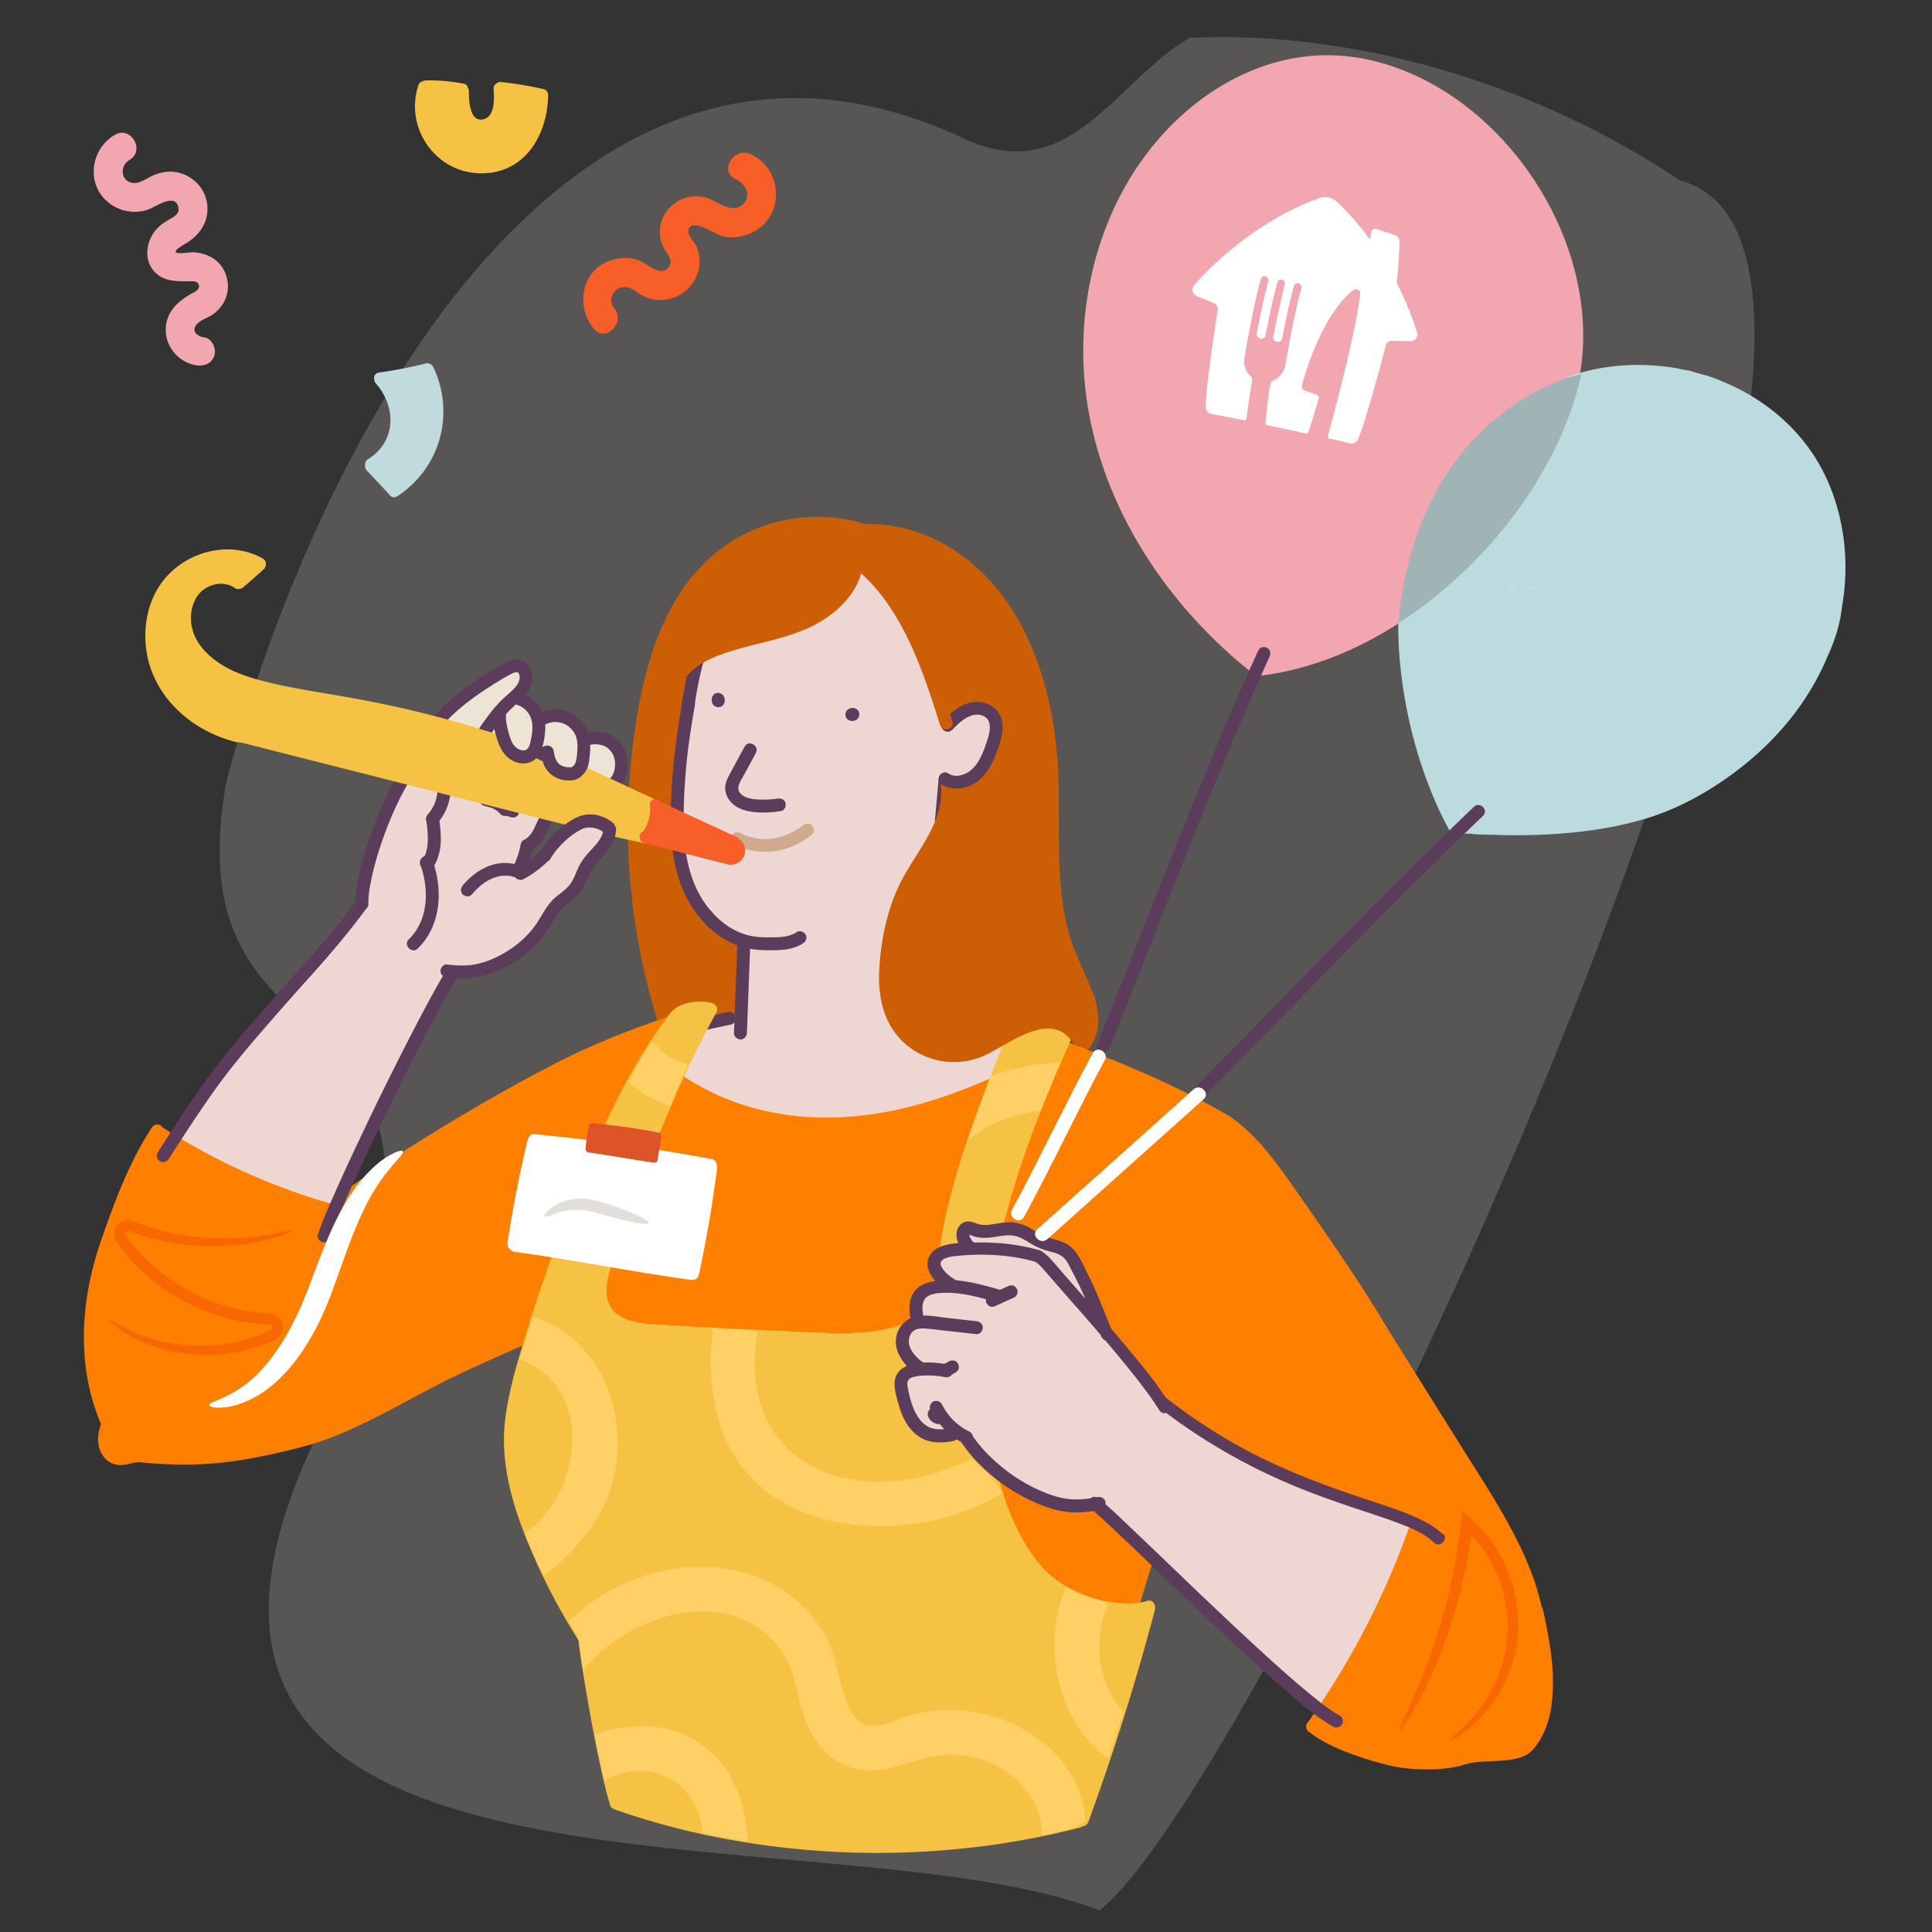 <svg xmlns="http://www.w3.org/2000/svg" viewBox="0 0 200 200"><rect x="0" y="0" width="200" height="200" fill="#333333" stroke="none"/><defs><style>.cls-1{fill:none}.cls-2{fill:#f96800}.cls-3{fill:#f2a6b0}.cls-4{fill:#f6c243}.cls-5{fill:#f75e28}.cls-6{fill:#e8f8f9}.cls-7{fill:#eed7d3}.cls-9{fill:#fff}.cls-10{fill:#ffd066}.cls-11{fill:#ff8000}.cls-13{fill:#c1dade}.cls-16{fill:#cc5e05}.cls-19{fill:#5b3d5b}</style></defs><path id="BG_Strong" d="M32.93 148.34c-25.74 53.11 52.77 38.47 80.87 49.42 16.98-12.75 91.69-170.69 60.13-179.07-14.57-9.8-33.34-15.6-50.79-14.77-7.64 4.41-12.17 15.25-22.91 10.63C58.48-5.5 32.17 47.6 23.43 80.95c-6.18 34.46 31.64 16.38 9.51 67.4Z" style="fill:#575655"/><g id="Illustrations"><path d="M113.01 102.48c-.91-2.28-2.05-4.35-2.59-6.76-1.1-4.87-.71-9.93-.84-14.88-.24-8.82-2.99-18.75-10.78-23.88-2.71-1.79-5.97-2.79-9.2-2.71-3.72-1.16-7.8-.97-11.41.52-3.76 1.55-6.65 4.43-8.6 7.95-2.06 3.72-3.1 7.93-3.76 12.1-.77 4.88-1.01 9.83-.71 14.76.34 5.55 1.36 11.04 3.01 16.35.26.82 1.55.47 1.29-.36 0-.01 0-.03-.01-.04l.36-.12s1.25-.85 1.5-.92 1.88-.09 2.27 0c.39.09.37 1.26.37 1.26l1.59-.34 1.22-.71.39-7.29s-2.83-1.5-3.58-2.34c-.76-.85-2.29-3.35-2.74-4.64-.45-1.3-.69-6.77-.7-7.94-.01-1.17 1-8.6 1.14-9.46.14-.86.78-4.05.77-5.05-.01-1 2.84-4.05 3.76-5.34s5.1-4.92 6.36-5.62c.87-.48 2.02-.74 2.66-.86.13.23.38.37.71.25.08-.03.15-.06.23-.08.21.13.43.3.5.45.13.32 4.26 3.13 4.93 3.94s3.4 4.98 3.89 6.01c.48 1.02 2.92 8.16 2.92 8.16s1.58-1.07 2.31-1.38c.73-.31 1.68-.03 2.31.22.63.26.49 2.27.22 3.28-.27 1.01-1.15 2.49-2.01 3.3-.86.81-2.7 1.03-2.7 1.03s.02 1.4-.15 2.43c-.17 1.03-.5 1.89-1.34 3.57-.84 1.69-2.09 3.46-3.11 5.26-1.02 1.81-1.84 6.99-1.86 8.79s1.17 4.53 1.86 5.56c.69 1.02 2.81 1.91 4.37 2.29 1.56.39 3.75-.54 5.71-1.66s3.89-1.54 5.59-1.63 2.48 1.63 2.48 1.63l.13.08c0 .01-.01.02-.02.03-.47.73.69 1.4 1.15.67 1.16-1.8.9-3.96.14-5.87Z" class="cls-16"/><g id="Layer_6"><path d="m104.81 107.41-2.24 4.92s-2.83 1.2-5.38 1.89-6.1 2.08-9 2c-2.9-.07-7.78.01-10.41-.91s-4.41-1.91-5.83-2.58-1.85-1.36-1.85-1.36l2.72-5.54 3.89-.68.41-7.75s-1.73-.43-2.82-1.5-3.14-4-3.5-5.49c-.35-1.49-.63-6.53-.52-9.02.12-2.48.98-9.59 1.61-11.89s2.69-5.67 4.29-7.34 4.4-5.02 6.86-5.43 3.05-.13 4.85.76c1.79.89 4.81 5.21 6.1 7.08 1.29 1.88 2.16 4.33 2.6 6.08.45 1.74 1.68 4.19 1.68 4.19s1.13-1.22 2-1.37 2.14-.22 2.48.53.37 2.42-.15 3.53c-.52 1.1-.46 1.72-1.36 2.43s-1.27 1.04-1.71.95-1.7-.39-1.69-.17c0 .07.36 2.25-.42 4.88-.45 1.5-4 6.32-4.75 8.77-1 3.24-1.31 6.65-1.06 8.39.41 2.88 3.21 5.55 3.21 5.55s3.14.94 4.87.88c.86-.03 5.13-1.81 5.13-1.81Z" class="cls-7"/><path d="M54.61 138.32c.53-.3 3.47-9.11 4.82-12.56 1.35-3.44 5.4-12.54 6.36-14.2.96-1.66 4.3-6.49 4.3-6.49s1.08-.65 2.04-.57 1.59.17 1.59.17-1.04 2.22-1.94 4.24c-.9 2.02-6.68 13.5-7.08 15.31-.39 1.8-2.64 8.17-2.62 9.05.03.87.34 2.24 1.08 2.93s2.62 1.48 6.66 1.7c4.04.22 12.62.63 13.98.68 1.36.06 8.02-.12 8.6-.38s1.98-1.07 1.98-1.07 1.49-1.42 2.33-2.91c.83-1.49 1.07-6.75 1.58-8.04.51-1.29 1.87-7.87 2.76-9.58.89-1.71 3.35-8.15 3.54-8.65.19-.5.95-1.4.95-1.4s.8-.91 1.88-.54 2.77 1.17 2.77 1.17-1.55 3.87-1.93 4.78c-.38.91-2.95 7.64-3.28 8.67-.34 1.03-1.86 6.43-1.86 6.43s-1.56 19.93-.95 23.13c.61 3.19 1.7 7.16 2.9 9.11 1.2 1.95 3.13 4.85 5.6 5.83 2.47.98 5.82 1.65 6.68 1.53s1.57-.28 1.57-.28-1.82 6.58-2.14 7.63-4.77 14.39-4.77 14.39-6.5 1.74-11.18 2.16c-4.68.42-17.17.4-20.09 0-2.92-.4-11.7-2.24-12.69-2.53s-4.3-1.37-4.3-1.37-1.88-8.31-2.17-9.98c-.29-1.67-1.45-7.09-1.45-7.09s-4.06-8.05-4.92-10.27c-.87-2.23-2.72-7.29-2.45-10.27.28-2.98 1.83-10.72 1.83-10.72Z" class="cls-4"/><path d="M17.8 117.77c5.79-8.62 19.36-23.79 19.36-23.79s.84-5.33 1.34-6.36c.51-1.03 3.19-6.91 3.19-6.91l8.93 1.77 6.21 1.51s-.72 1.42-1.14 2.22c-.42.79-1.04 1.86-1.15 1.88s-.5 1.9-.5 1.9 1.58-.55 2.11-1.18 1.86-2.16 1.86-2.16 1.32-1.23 2-1.43 2.47.07 2.75.29.37.71.31.9-1.3 1.91-1.69 2.4c-.39.49-1.02 1.62-1.02 1.62s-1 1.81-1.7 2.4c-.7.58-2.14 1.95-2.31 2.52s-2.37 2.83-3.27 3.47c-.9.63-2.95 1.57-3.75 1.66s-2.59.44-2.59.44L44.52 105l-10.08 20.61s-9.63-3.68-10.49-4.15c-.86-.47-6.16-3.68-6.16-3.68ZM136.9 177.24l-21.63-20.01-1.98-1.31s-4.81.51-7.37-1.48c-2.56-1.98-5.53-5.04-5.76-5.36s-1.67-1.32-1.67-1.32.38.82-.49.86-2.31-.17-3.01-.98-1.21-1.88-1.43-2.77-.43-1.26-.17-1.91 1.2-1.72 1.3-1.41-.81-.84-1.05-1.62-.04-1.48.19-2.03.78-1.03.96-1 .46-.37.46-.37-.75-1.49-.26-2.1 1.18-1 1.47-1.06 1.53-.14 1.53-.14-1.36-1.3-1.29-2.07c.07-.77.5-1.3.79-1.42s3.1-.46 3.1-.46-.96-.99-.94-1.34.27-.8.46-.81 1.48.43 2.56.28c1.08-.15 3.11 0 3.66.34s3.43 1.6 4.03 1.8 1.77 2.87 2.08 3.55 2.11 4.71 2.05 4.75 4.64 5.84 4.64 5.84l1.61 1.9s5.7 3.99 11.87 6.91c6.75 3.19 14.01 5.34 14.01 5.34l-3.38 8.26-6.36 11.15Z" class="cls-7"/><path d="M45.35 74.69s3.28-3.51 4.25-3.93 2.99-1.65 3.38-1.75 1.02-.16 1.22.25c.2.42.25 1.23.16 1.44s-.8 1.38-.8 1.38 1.17.76 1.59 1.33c.42.57.7 1.17.7 1.17s2-.36 2.9-.21c.91.14 1.82 1.97 1.82 1.97s2.59.45 3.01.91.61 2.21.66 2.66-.66 1.31-.66 1.31l-3.56-1.39s-1.26.57-1.87.19c-.62-.38-1.29-1.39-1.29-1.39l-.48-.68-.93-.27s-1.2 1.01-1.89.52-1.32-1.48-1.43-1.73-.4-.12-.4-.12l-6.36-1.67Z" style="fill:#ede4d6"/><path d="m118.88 160.97-1.52 5.69s-5.78-1.01-7.43-1.89c-1.65-.88-4.04-3.82-4.85-5.46-.81-1.64-1.62-4.19-1.95-5.05s-.44-2.36-.44-2.36 2.72 2.72 4.74 3.06 3.34.97 4.6.97 1.77-.12 1.77-.12l5.08 5.18Z" class="cls-11"/></g><path d="M75.98 87.39c1.3.68 2.75.93 4.21.73s2.74-.83 3.86-1.73c.28-.22.24-.71 0-.94-.28-.28-.66-.22-.94 0-1.83 1.46-4.36 1.89-6.45.79-.32-.17-.73-.08-.91.24-.18.3-.08.75.24.91Z" style="fill:#d0aa8c"/><path d="M163.87 33.68c-.26-6.07-2.65-12-6.3-16.81-3.44-4.52-8.11-8.23-13.53-10.04-2.64-.88-5.47-1.28-8.24-1.05-2.95.25-5.8 1.16-8.4 2.56-5.05 2.72-9.07 7.19-11.63 12.29-2.53 5.04-3.73 10.71-3.63 16.33.1 5.73 1.62 11.35 4.17 16.47 2.54 5.12 6.1 9.73 10.27 13.62 1.02.95 2.09 1.86 3.18 2.73 0 0 .01 0 .02.01.12.12.28.2.46.18s.06 0 .08-.01h.07c5.66-.68 11-3.04 15.66-6.27 4.77-3.31 8.94-7.54 12.14-12.38 1.75-2.65 3.27-5.49 4.31-8.49 1.02-2.93 1.51-6.03 1.37-9.13Z" class="cls-3"/><path d="M98.12 84.94c.13-1.43.27-2.87.38-4.3.03-.35-.33-.68-.67-.67-.39.02-.64.29-.67.67-.11 1.43-.25 2.87-.38 4.3-.03.35.33.68.67.67.39-.02.63-.29.67-.67ZM69.65 88.19c.36 2.62 1.28 5.14 3.08 7.13.24.27.7.24.94 0 .27-.27.24-.68 0-.94-1.64-1.82-2.41-4.16-2.73-6.54-.05-.36-.51-.55-.82-.47-.39.11-.51.46-.47.82ZM70.63 72.57c-.47 2.88-.9 5.75-1.08 8.67-.06 1.04-.12 2.09-.12 3.14 0 .86 1.33.86 1.34 0 .02-1.72.12-3.44.28-5.15.12-1.32.27-2.44.47-3.72.13-.86.28-1.72.42-2.57.06-.36-.09-.72-.47-.82-.32-.09-.76.11-.82.47ZM56.38 83.81c-.24.31-.45.62-.62.97-.16.32-.3.65-.46.97-.07.14-.14.27-.22.4-.04.07-.08.13-.13.19-.02.04-.05.07-.08.1-.05.07.08-.09 0 0-.1.11-.2.22-.32.32s.07-.04 0 0c-.04.02-.07.05-.1.07-.07.04-.15.08-.22.12-.32.15-.42.63-.24.91.21.33.57.4.91.24.67-.31 1.15-.93 1.49-1.56.16-.31.3-.63.45-.95l.24-.48c.05-.08.09-.16.14-.24l.06-.09c0-.01.12-.16.03-.04.11-.14.2-.28.2-.47a.65.65 0 0 0-.2-.47c-.24-.22-.71-.29-.94 0ZM41.13 80.37c-.94 1.56-1.69 3.25-2.35 4.95-.7 1.79-1.3 3.64-1.67 5.53-.18.9-.32 1.82-.32 2.73 0 .86 1.33.86 1.34 0 0-.36.02-.71.06-1.07.01-.1.02-.2.04-.3-.02.12.02-.14.02-.16.03-.21.07-.42.11-.63.17-.88.39-1.76.64-2.62.54-1.82 1.2-3.6 1.99-5.3.39-.84.81-1.67 1.29-2.46.45-.74-.71-1.41-1.15-.67ZM45.93 75.03s.13-.16.04-.06l.12-.15c.08-.1.17-.2.26-.3.19-.21.4-.41.61-.61.44-.41.92-.81 1.39-1.18 1-.77 2.08-1.49 3.17-2.16.45-.28.91-.55 1.38-.79.25-.13.45-.22.72-.18-.1-.01.05.07-.02 0 0 0 .14.16.06.06.08.11.09.14.13.34-.02-.11 0 .04 0 .07v.18c-.01.21.03-.1-.02.1-.02.07-.03.13-.06.2-.1.26-.28.51-.48.71-.44.48-.97.87-1.42 1.33-.94.97-1.75 2.11-2.48 3.24-.2.3-.06.74.24.91.32.19.72.06.91-.24.69-1.07 1.42-2.11 2.32-3.01.99-1 2.47-1.94 2.31-3.56-.08-.79-.55-1.53-1.39-1.65-.83-.12-1.51.37-2.17.75-1.19.69-2.34 1.44-3.44 2.25-1.21.9-2.43 1.86-3.33 3.09-.21.29-.05.75.24.91.34.2.7.05.91-.24ZM53.43 83.41c-.37-.18-.74-.28-1.15-.28l.47.2c-.63-.69-1.49-1.09-2.42-1.2-.16-.02-.37.09-.47.2-.12.12-.2.3-.2.47s.06.35.2.47c.14.13.29.17.47.2-.03 0-.14-.02-.05 0 .03 0 .06 0 .09.02.06.01.11.02.17.04.12.03.24.07.36.11.02 0 .11.05.02 0s0 0 .02.01c.05.02.1.05.16.08.11.06.22.12.32.19.02.02.05.03.07.05.07.05-.01 0-.03-.02.03.04.09.08.13.11.12.1.22.24.35.32s.28.09.44.09c.02 0 .16.02.06 0s.02 0 .03 0c.06.01.13.03.19.05.03 0 .06.02.09.03.09.03-.14-.07 0 0 .31.15.74.1.91-.24.16-.3.1-.75-.24-.91ZM60.74 77.21c.56-.2 1.04-.22 1.58-.06.08.02.15.05.22.07.04.02.04.02 0 0l.12.06c.06.03.11.06.17.1.04.02.07.05.1.07-.04-.04-.05-.04-.01 0 .11.09.2.19.3.29.05.06.05.07.01.02.02.03.04.05.06.08.04.06.08.12.12.19.03.06.06.11.09.17.03.07.04.08 0 .02.02.04.03.08.04.12.04.12.08.25.1.37 0 .04.02.08.02.13v.02c0 .06.01.13.01.19 0 .15 0 .3-.02.45.01-.12 0 .05-.02.08-.01.06-.03.13-.04.19-.02.08-.05.16-.08.25-.06.18.05-.09-.03.08-.03.07-.07.14-.11.21-.01.02-.13.19-.07.12-.04.05-.09.1-.14.14.05-.04.04-.04-.03 0 .06-.02.05-.02-.02 0-.34.11-.57.46-.47.82.09.34.48.58.82.47 1.35-.43 1.68-2.2 1.47-3.42s-1.13-2.29-2.36-2.6a3.8 3.8 0 0 0-2.19.09c-.34.12-.57.45-.47.82.09.33.48.59.82.47ZM46.62 81.67c0-.35-.31-.68-.67-.67s-.67.29-.67.67c0 .14 0 .27-.02.41 0 .04-.01.26 0 .08 0 .07-.02.14-.03.2-.05.27-.13.53-.22.79 0 .02-.02.05-.03.07l-.09.18c-.06.12-.13.24-.2.36s-.15.23-.23.34c-.02.02-.03.04-.05.06-.04.05-.09.1-.13.15-.18.21-.25.52-.13.76.09.67.16 1.35.13 2.04-.02.4-.04.6-.14.98l-.06.21c0 .02-.06.18-.07.19-.02.05-.04.09-.06.14-.28.09-.51.39-.48.69 0 .15.03.3.13.43.82 2.54.72 5.51-1.28 7.49-.61.61.33 1.55.94.94 2.28-2.25 2.58-5.65 1.69-8.59.08-.12.14-.24.2-.36.22-.49.36-.99.43-1.53.12-.92.02-1.83-.09-2.74.73-.94 1.15-2.1 1.16-3.3ZM75.02 72.54v-.13c0-.09-.02-.18-.06-.26a.586.586 0 0 0-.14-.22.555.555 0 0 0-.22-.14.554.554 0 0 0-.26-.06l-.18.02c-.11.03-.21.09-.29.17l-.1.14c-.06.1-.09.22-.09.34v.13c0 .09.02.18.06.26.03.08.07.15.14.22.06.06.13.11.22.14.08.04.16.06.26.06l.18-.02c.11-.03.21-.09.29-.17l.1-.14c.06-.1.09-.22.09-.34Z" class="cls-19"/><path d="M118.24 160.79c-.57 1.61-1.05 3.27-1.52 4.91-.1.35.12.73.47.82s.72-.12.82-.47c.47-1.64.95-3.3 1.52-4.91.12-.34-.14-.73-.47-.82-.37-.1-.7.12-.82.47ZM31.75 136.16c-.69 1.19-1.36 2.39-2.08 3.56-.24.4-.5.79-.77 1.17s-.4.55-.72.92c-1.35 1.62-2.93 2.99-4.73 4.05-1.19.71-2.46 1.26-3.78 1.64-.82.24-.47 1.53.36 1.29 4.32-1.26 8.13-4.21 10.54-8 .82-1.29 1.57-2.64 2.34-3.97.43-.75-.72-1.42-1.15-.67ZM16.28 117.09z" class="cls-11"/><path d="M88.19 74.63h.09c.09 0 .18-.02.26-.06.08-.03.15-.07.22-.14.06-.06.11-.13.14-.22.04-.08.06-.16.06-.26l-.02-.18a.657.657 0 0 0-.17-.29l-.14-.1a.665.665 0 0 0-.34-.09h-.09c-.09 0-.18.02-.26.06-.08.03-.15.07-.22.14-.06.06-.11.13-.14.22-.04.08-.06.16-.06.26l.02.18c.03.11.09.21.17.29l.14.1c.1.06.22.09.34.09Z" class="cls-19"/><path d="M159.73 166.61a.6.6 0 0 0-.13-.25c-.79-3.6-2.47-6.98-4.31-10.14-1.14-1.96-2.38-3.88-3.59-5.8l-3.78-6.03-4.3-6.87c-1.85-3.16-3.89-6.21-5.96-9.23a433.93 433.93 0 0 0-3.06-4.41c-1.05-1.51-2.1-3.03-3.26-4.46-.65-.79-1.34-1.56-2.08-2.26-.31-.29-.63-.58-.97-.85-.13-.1-.25-.2-.38-.3-.06-.05-.12-.1-.19-.14-.01 0-.11-.09-.05-.04.05.04-.07-.06-.1-.08-.04-.03-.08-.07-.13-.09-4.22-2.53-8.76-4.53-13.31-6.37-1.33-.54-2.67-1.06-4.02-1.58-.34-.13-.73.14-.82.47-.1.35.1.65.41.79-.06.1-.11.21-.17.33-.41.95-3.7 9.07-4.31 10.76-.61 1.69-2.08 7.01-2.08 7.01s1.07.11 2.1.21.79.19 1.44.64 3.04 1.37 3.73 1.64 2.07 3.55 2.77 5.12c.69 1.57 2.09 4.15 3.01 5.29.91 1.15 4.61 5.63 4.61 5.63s.34.24 1.14.83 1.7 1.12 4.41 2.92c2.72 1.8 9.1 4.41 11.15 5.2 1.7.66 6.93 2.3 8.63 2.82a82.894 82.894 0 0 1-7.79 16.46c-.96 1.56-1.97 3.09-3.03 4.58-.21.29-.05.74.24.91 1.2.92 2.58 1.57 3.99 2.11 1.41.54 2.77.95 4.18 1.3 1.29.32 2.64.43 3.96.43s2.61-.09 3.84-.47c.22-.07.44-.14.66-.18.1-.02.21-.04.32-.05.03 0 .11-.01.11-.02l.26-.03c.57-.05 1.13-.08 1.7-.1 1.13-.06 2.35-.1 3.38-.62.5-.25.84-.66 1.16-1.11.37-.52.66-1.08.89-1.67.47-1.16.66-2.42.73-3.67.17-2.9-.39-5.82-1.01-8.64Z" class="cls-11"/><path d="M68.26 83.79s.01-.01.01-.02c.17-.29.09-.76-.24-.91-2.56-1.19-5.12-2.39-7.69-3.59-.33-.15-.72-.09-.91.24-.07.12-.09.26-.08.41l-1.22.12s-.64-.28-.94-.71c-.29-.44-.63-1.36-.63-1.36l-1.14-.26s-.88.77-1.39.64-1.1-.59-1.33-.76-.5-.9-.5-.9l-.19-.04a.695.695 0 0 0-.49-.61c-3-.98-6.03-1.83-9.1-2.55-3.03-.72-6.09-1.27-9.16-1.78-1.55-.26-3.09-.53-4.62-.87-1.42-.32-2.86-.69-4.2-1.26-2.22-.94-4.54-2.79-4.67-5.36-.06-1.2.36-2.54 1.37-3.23 1.01-.68 2.22-.77 3.19-.11.14.09.3.11.46.08.15-.01.29-.08.41-.18.72-.61 1.42-1.24 2.12-1.87.12-.11.18-.27.19-.43.05-.24-.03-.5-.31-.66-3.73-2.12-8.73-.5-10.87 3.11-1.15 1.94-1.49 4.25-1.17 6.46.32 2.21 1.4 4.24 2.95 5.84 1.72 1.78 3.99 3.01 6.38 3.6.11.03.22.03.31 0 1.57.39 3.14.79 4.71 1.19 2.55.65 5.1 1.29 7.65 1.94 2.82.72 5.63 1.43 8.45 2.15 2.6.66 5.21 1.32 7.82 1.98 1.96.49 3.91.99 5.88 1.47.17.04.35.08.52.13.46.11.77-.22.82-.59.58.05 1.38.14 1.66.25.12.04.29.11.47.19-.03.05-.05.09-.06.15-.08.36.1.73.47.82 1 .24 2 .45 3 .67l.51.12c.34.08.74-.11.82-.47.03-.13.02-.27-.02-.39.29-.13.59-.32.7-.57.22-.52.39-1.37.44-1.56.03-.11-.19-.32-.38-.5Z" class="cls-4"/><path d="M61.01 76.34c-.2-1.04-.91-1.98-1.84-2.47-.94-.5-2.07-.55-3.04-.17a3.658 3.658 0 0 0-2.62-2.13c-.35-.07-.72.1-.82.47-.09.33.11.75.47.82.77.16 1.42.61 1.74 1.33.35.77.21 1.72.03 2.53-.07.3-.15.68-.39.85-.24.18-.57.12-.83 0-.16-.08-.28-.19-.4-.31-.04-.05-.15-.16-.16-.17 0 0-.06-.1-.08-.13-.03-.06-.06-.12-.09-.17-.02-.04-.08-.18-.07-.15-.03-.06-.11-.31-.16-.45a9.366 9.366 0 0 1-.34-1.47c-.01-.08 0 0 0 .01 0-.05-.01-.1-.02-.16-.01-.15-.02-.3-.01-.45.02-.36-.32-.67-.67-.67-.38 0-.65.31-.67.67-.04.82.19 1.71.45 2.49.3.9.77 1.75 1.66 2.18.53.25 1.15.33 1.71.12.26-.1.47-.24.65-.42.22.1.44.21.67.31.08.28.19.55.35.79.32.48.78.83 1.32 1.03.47.18 1.05.22 1.55.13s.89-.45 1.18-.84c.34-.47.4-1.05.46-1.61.07-.65.1-1.3-.03-1.94Zm-1.24 1.16c-.01.44-.04.86-.14 1.26-.04.15-.07.29-.18.42-.03.04-.1.09-.14.14l-.05.05c-.01 0-.06.04-.07.04-.02 0-.05.01-.07.02h-.08c-.19-.01-.36 0-.52-.04-.33-.07-.61-.21-.82-.5-.25-.34-.32-.8-.4-1.22-.07-.35-.49-.56-.82-.47-.09.03-.17.07-.24.12-.03-.01-.05-.03-.08-.04.14-.48.22-.98.26-1.47.03-.26.03-.53.02-.81.58-.29 1.24-.34 1.86-.11.56.21 1.08.73 1.3 1.28.16.41.19.86.18 1.3Z" class="cls-19"/><path d="M76.42 86.76s-.09-.09-.15-.11c-2.65-1.21-5.29-2.44-7.93-3.66l-.06-.03c-.1-.15-.25-.26-.45-.25-.27.01-.59.25-.56.56.03.29.04.59.01.88 0 .02-.02.16-.02.15 0 .05-.01.09-.02.14-.03.14-.06.29-.1.43-.04.14-.09.28-.14.42 0 0-.02.06-.03.08-.03.06-.06.13-.09.19-.07.13-.14.26-.22.39-.02.03-.04.06-.05.08-.23.1-.41.31-.4.59 0 .05.01.09.02.14.03.23.17.44.47.52 2.9.71 5.78 1.49 8.68 2.21.08.02.15.02.22.02.67.05 1.32-.45 1.49-1.08.17-.63-.12-1.33-.68-1.66Z" class="cls-5"/><path d="M83.38 96.73c-.17-.3-.61-.44-.91-.24-.68.45-1.47.53-2.27.54-.86.01-1.74.02-2.58-.17-1.56-.36-2.91-1.28-3.95-2.48-.24-.27-.7-.24-.94 0-.27.27-.24.67 0 .94.96 1.11 2.21 2.02 3.59 2.54l-.27 7.18a.68.68 0 0 0-.72-.27l-2.43.52c-.34.07-.57.49-.47.82.12.36.45.55.82.47l2.43-.52c.13-.03.25-.11.34-.22l-.04 1.09c-.01.36.32.67.67.67.37 0 .65-.3.67-.67l.3-7.93.03-.78c.88.16 1.8.16 2.69.14.99-.02 1.98-.17 2.81-.72.3-.2.43-.59.24-.91Z" class="cls-19"/><path d="M103.14 112c-.2-.34-.58-.39-.91-.24-4.04 1.76-8.31 3.15-12.7 3.68-4.12.51-8.31.26-12.28-.97-2.26-.69-4.4-1.7-6.38-2.98-.3-.2-.74-.06-.91.24-.16.27-.1.58.1.79-.47.96-1.16 2.4-1.54 3.17-.59 1.23-1.04 3.36-1.04 3.36l1.21.75 4.84.84-1.53 9.83c-.13.84-.35 1.37-1.47 1.21s-7.09-1.15-7.48-1.2-.53.66-.53.66-.05 3.99.21 4.7c.36.99 1.1 1.15 2.4 1.34 1.3.2 11.16 1.26 13.58 1.16 2.43-.1 10.9.3 12.72 0 1.81-.3 2.56-.97 3.37-1.44s-.22-1.28.2-2.47c.42-1.19 3.01-1.21 3.01-1.21l-1.07-1.35c.04-.16.12-.57.29-1.49.35-1.91 4.06-13.93 5.08-17.21.2-.08.4-.17.6-.26.33-.14.41-.63.24-.91ZM69.78 105.8c-.09-.33-.48-.58-.82-.47-2.49.83-4.95 1.77-7.36 2.81-2.19.94-4.3 2.02-6.4 3.15-4.45 2.39-8.8 4.96-13.06 7.67-2.32 1.48-4.62 3.01-6.86 4.6-.29.21-.43.58-.24.91.06.1.15.19.26.24l-.14.14a65.688 65.688 0 0 1-14.41-5.81c-1.33-.73-2.64-1.51-3.91-2.33a.63.63 0 0 0-.22-.21c-.33-.19-.72-.06-.91.24-2.38 3.64-3.89 7.75-5.3 11.84-1.35 3.92-2.01 8.15-1.61 12.29.22 2.25.76 4.44 1.65 6.52-.17.55-.31 1.12-.3 1.7.02.67.24 1.31.67 1.82.43.51 1.1.79 1.77.75.36-.02.71-.11 1.07-.19.15-.04.3-.07.45-.09.08-.01.08-.01.02 0 .04 0 .08 0 .13-.01h.27c2.74.28 5.49.34 8.22.06 2.54-.26 5.04-.78 7.52-1.39 1.31-.32 2.6-.69 3.87-1.17 1.34-.51 2.64-1.1 3.93-1.73 2.56-1.26 5.04-2.67 7.59-3.97 3.04-1.55 6.2-2.87 9.3-4.27.33-.15.41-.63.24-.91a.623.623 0 0 0-.09-.12c.58-1.64 3.14-8.9 3.59-10.17.51-1.44 5.8-13.73 6.83-15.63.73-1.35 2.25-3.86 3.07-5.2.24-.08.48-.17.73-.25.34-.11.57-.46.47-.82Z" class="cls-11"/><path d="M97.75 129.91c.32.09.77-.11.82-.47.95-6.04 3.02-11.83 5.2-17.52.61-1.61 1.24-3.2 1.86-4.81.13-.34-.14-.73-.47-.82-.38-.1-.69.13-.82.47-2.19 5.7-4.52 11.38-6.02 17.32-.42 1.65-.77 3.33-1.04 5.01-.06.36.09.72.47.82ZM106.68 106.84c.59.17 1.18.37 1.75.61.04.02.07.03.11.04-.07-.03-.07-.03 0 0 .05.02.11.05.16.07.14.06.28.13.42.19.07.03.14.07.21.11-2.13 4.75-4.09 9.58-5.62 14.56-.45 1.48-.87 2.97-1.24 4.47-.2.83 1.08 1.19 1.29.36 1.28-5.2 3.1-10.26 5.18-15.19.59-1.39 1.2-2.78 1.82-4.16.02-.04.03-.08.05-.13.1-.3 0-.64-.29-.79-1.11-.6-2.29-1.08-3.5-1.43-.34-.1-.74.12-.82.47-.08.35.11.72.47.82ZM118.75 165.73c-.68.19-1.22.25-1.93.26s-1.41-.06-2.08-.18c-1.44-.27-2.81-.75-4.09-1.44s-2.24-1.49-3.16-2.61c-1.07-1.3-1.91-2.79-2.59-4.33-.81-1.81-1.38-3.73-1.83-5.66-.08-.35-.48-.56-.82-.47-.36.1-.55.47-.47.82.84 3.57 2.11 7.14 4.37 10.07.49.64 1 1.26 1.61 1.79.56.49 1.17.92 1.81 1.3 1.35.8 2.85 1.38 4.37 1.72 1.33.29 2.72.41 4.07.23-1.47 5.46-3.12 10.87-4.95 16.23-.51 1.48-1.03 2.95-1.56 4.42-.03 0-.05 0-.08.01a82.059 82.059 0 0 1-18.64 2.55c-6.3.14-12.62-.39-18.79-1.67-3.28-.68-6.51-1.56-9.68-2.65-.58-1.93-.97-3.92-1.36-5.89-.49-2.47-.94-4.96-1.33-7.45-.09-.58-.18-1.17-.26-1.75-.02-.13-.04-.26-.05-.39 0-.06-.02-.12-.02-.18-.02-.16.01.09-.01-.08-.03-.22-.06-.45-.08-.67 0-.03-.01-.06-.02-.1a.68.68 0 0 0-.09-.39c-2.88-4.53-5.38-9.46-6.79-14.66-.59-2.17-.96-4.26-.8-6.51.22-3.1 1.16-6.12 2.06-9.08 1.02-3.39 2.15-6.74 3.38-10.06 0 0 0-.02.01-.03 1.22-3.19 2.43-6.4 3.78-9.54 1.36-3.14 2.81-6.13 4.55-9.03.98-1.63 2.04-3.2 3.18-4.72.04-.02.07-.05.11-.08s.12-.07.03-.02c0 0 .02 0 .02-.01.05-.04.11-.07.16-.1s.12-.06.18-.09l.04-.02s.01 0 .03-.01c.28-.11.57-.18.87-.23.02 0 .12-.01.04 0h.05c.08 0 .15-.01.22-.02h.31c-1.93 3.59-3.62 7.3-5.17 11.06-1.67 4.07-3.18 8.2-4.61 12.36-.65 1.88-1.52 3.9-1.24 5.93.13.96.57 1.87 1.3 2.52.66.59 1.48.96 2.33 1.18s1.75.32 2.64.37c1.17.08 2.34.14 3.51.2 2.38.13 4.77.25 7.15.36 2.38.11 4.71.22 7.07.3 2.21.08 4.44.07 6.61-.42.53-.12 1.04-.27 1.55-.45.34-.12.57-.45.47-.82-.09-.33-.48-.59-.82-.47-2 .72-4.11.88-6.22.87-2.24-.01-4.48-.15-6.71-.25-2.33-.1-4.66-.22-6.99-.34-1.16-.06-2.33-.12-3.49-.19-1-.06-2-.09-3-.2-.7-.08-1.61-.24-2.24-.53-.73-.33-1.28-.77-1.61-1.5-.33-.72-.31-1.61-.17-2.4.17-.97.5-1.89.82-2.82 1.38-4.04 2.82-8.06 4.41-12.02 1.58-3.94 3.31-7.82 5.31-11.57.24-.46.49-.91.74-1.36v-.01c.01-.03.03-.06.04-.08 0-.02.02-.04.02-.06a.55.55 0 0 0-.02-.38.644.644 0 0 0-.45-.44c-.72-.21-1.47-.2-2.2-.09-.69.11-1.37.37-1.9.84-.01.01-.02.03-.03.04-.07.05-.14.12-.2.19-2.08 2.75-3.87 5.69-5.43 8.76-1.56 3.07-2.9 6.24-4.17 9.43-.72 1.82-1.42 3.65-2.11 5.48 0 .01-.01.03-.02.04-1.12 3.02-2.16 6.07-3.11 9.15-.95 3.08-1.88 6.06-2.28 9.21-.64 5.05 1.12 10.1 3.15 14.65 1.27 2.86 2.77 5.62 4.44 8.26.26 2.14.61 4.27.98 6.39.44 2.5.91 5.01 1.47 7.49.24 1.05.49 2.11.81 3.14v.02c.01.03.03.07.04.1 0 0 0 .02.01.03.01.02.03.04.04.06.02.03.05.06.07.08.08.08.18.14.29.18 5.98 2.11 12.23 3.43 18.54 4.07 6.35.65 12.77.58 19.1-.19a82.06 82.06 0 0 0 10.55-1.99c.11-.03.19-.07.26-.13.29 0 .53-.21.63-.49a249.999 249.999 0 0 0 6.85-21.81c.01-.05.02-.11.02-.16.14-.44-.21-1.04-.8-.88Z" class="cls-4"/><path d="M63.63 85.37s-.06-.09-.11-.13c-.69-.59-1.55-.94-2.47-.93-.68 0-1.28.23-1.86.58-1.29.78-2.45 1.91-3.25 3.19-.02.02-.04.03-.06.05-.18.18-.36.35-.55.52-.09.08-.19.16-.28.24a.18.18 0 0 1-.07.05s-.05.04-.06.05c-.03.02-.05.04-.08.06.14-.41.26-.82.35-1.25.07-.34-.1-.74-.47-.82-.33-.08-.75.1-.82.47-.09.43-.2.86-.35 1.28l-.12.3c-.02.04-.07.21-.01.04-.02.05-.04.1-.07.15-.03.08-.07.15-.11.22a4.48 4.48 0 0 0-2.21.07c-1.24.35-2.3 1.17-3.12 2.14-.23.28-.27.67 0 .94.24.24.71.28.94 0 .66-.79 1.5-1.49 2.46-1.78.45-.14.73-.18 1.21-.15.06 0 .12 0 .17.01h.07a3.25 3.25 0 0 1 .6.17c.21.25.55.32.85.16.91-.49 1.76-1.12 2.5-1.84.1-.05.19-.13.26-.25.66-1.11 1.65-2.09 2.7-2.76.21-.14.44-.25.66-.37h.01c.04-.01.08-.03.13-.04.09-.03.21-.05.28-.06.58-.07 1.19.08 1.67.44-.12.57-.52 1.08-.9 1.5-.53.59-1.1 1.16-1.48 1.86-.36.66-.56 1.4-1 2.02-.44.61-1.06.97-1.59 1.44-.59.52-1 1.18-1.4 1.85-.37.63-.76 1.23-1.25 1.77-.96 1.07-2.13 1.91-3.42 2.53-.75.36-1.55.64-2.37.77-.9.14-1.84.09-2.74-.02-.36-.05-.67.34-.67.67 0 .23.1.4.26.51-.68 1.15-1.32 2.33-1.95 3.51-1.06 1.99-2.08 3.99-3.09 6-1.1 2.19-2.17 4.39-3.22 6.6-.94 1.98-1.87 3.96-2.76 5.96-.63 1.43-1.28 2.86-1.81 4.33-.04.11-.08.23-.12.34-.12.34.13.73.47.82.37.1.71-.12.82-.47.18-.55.4-1.09.62-1.62.07-.18.14-.35.22-.53.02-.04.03-.08.05-.12.01-.03.02-.04.02-.05.04-.09.07-.17.11-.26.17-.4.35-.8.52-1.2a217.7 217.7 0 0 1 2.68-5.82c1.04-2.19 2.09-4.36 3.17-6.53 1.02-2.05 2.06-4.1 3.13-6.13.81-1.53 1.62-3.06 2.52-4.54.01-.02.02-.04.03-.05 1.42.06 2.81-.15 4.14-.72 1.45-.61 2.79-1.48 3.91-2.58.55-.55 1.05-1.16 1.47-1.81.42-.65.76-1.41 1.31-1.99s1.19-.94 1.7-1.5c.57-.63.85-1.38 1.2-2.13.38-.81.97-1.4 1.55-2.06.65-.75 1.17-1.58 1.23-2.59a.61.61 0 0 0-.21-.48ZM35.15 125.8s-.01.01 0 0ZM37.79 93c-.34-.2-.7-.05-.91.24-1.7 2.36-3.6 4.56-5.54 6.73-.04.02-.07.05-.1.09-2.24 2.52-4.49 5.03-6.67 7.61-1.93 2.29-3.68 4.71-5.35 7.19-.99 1.47-1.94 2.95-2.9 4.44-.2.3-.06.74.24.91.32.19.72.06.91-.24 1.65-2.56 3.3-5.12 5.09-7.59 1.81-2.48 3.81-4.79 5.83-7.1 1.02-1.17 2.05-2.33 3.09-3.5.02-.02.04-.03.06-.06 2.27-2.51 4.49-5.06 6.48-7.81.21-.29.05-.74-.24-.91ZM71.84 67.11c-.59 1.87-.96 3.8-1.26 5.74-.05.36.09.72.47.82.32.09.77-.11.82-.47.29-1.94.67-3.87 1.26-5.74.26-.82-1.03-1.17-1.29-.36ZM77.08 77.29l-1.47 2.72c-.24.44-.49.89-.53 1.4-.04.45.09.92.34 1.3.55.85 1.49 1.2 2.45 1.33s1.99.08 2.98-.08c.36-.06.55-.5.47-.82-.1-.38-.46-.52-.82-.47-.79.12-1.59.14-2.39.06-.58-.06-1.27-.23-1.58-.77s.17-1.15.45-1.67l1.26-2.33c.41-.76-.74-1.43-1.15-.67Z" class="cls-19"/><path d="M146.67 34.4c-.03-.2-.65-2.29-2.04-5.02a.413.413 0 0 1-.04-.22c.29-2.49.28-4.18.28-4.18 0-.29-.2-.55-.47-.64l-1.9-.64s-.03-.01-.05-.01c-.23-.05-.45.1-.5.33l-.14.68s-.02.02-.03.02h-.02c-.95-1.3-2.05-2.59-3.32-3.79-.24-.24-.55-.42-.9-.49-.36-.08-.71-.04-1.03.09-7.6 2.75-12.71 8.73-12.93 9.07a.678.678 0 0 0 .25 1.02l1.86.78c.24.12.39.39.37.67-.06.35-1.28 8.07-1.24 10.15.02.3.23.57.54.63h.02c1.14.21 2.18.41 3.3.63l.09.02c.12.02.24-.05.26-.17.09-.68.31-2.23.57-3.85 0-.04.01-.09.02-.13a.42.42 0 0 0-.13-.37 2.15 2.15 0 0 1-.67-1.9c.46-2.7 1.05-5.81 1.7-8.2.05-.2.25-.33.46-.29a.4.4 0 0 1 .32.47v.03c-.43 1.6-.84 3.5-1.2 5.4a.469.469 0 1 0 .92.18c.36-1.91.77-3.83 1.21-5.43.05-.2.25-.33.46-.29a.4.4 0 0 1 .32.47v.03c-.43 1.59-.83 3.48-1.19 5.37a.469.469 0 1 0 .92.18c.36-1.9.77-3.81 1.2-5.4.05-.2.25-.33.46-.29a.4.4 0 0 1 .32.47v.03c-.63 2.33-1.21 5.32-1.66 7.96v.02s0 .03-.01.04 0 .02 0 .03c-.15.71-.64 1.27-1.27 1.54-.11.05-.2.14-.24.27 0 0-.13.39-.36 2.38-.09.87-.15 1.47-.18 1.74 0 .1.06.2.16.22.06.01.12.02.18.04.37.08.76.16 1.16.24l.08.02.08.02c.51.1.99.21 1.45.31l1.1.24c.1.02.21-.04.24-.14.74-2.28 1.08-3.58 1.08-3.58.02-.12-.05-.22-.16-.27l-1.3-.46c-.2-.08-.3-.24-.31-.41 0-.1.03-.21.03-.21 2.16-7.67 5.27-9.75 5.27-9.75.09-.06.15-.08.15-.08.08-.04.17-.05.26-.03.17.04.3.18.33.34v.19c-.29 2.49-1.26 6.63-2.08 9.85-.69 2.73-1.28 4.86-1.28 4.86-.02.09.04.18.13.2.73.16 1.44.33 2.2.51h.02c.31.07.61-.09.75-.36.87-1.89 2.83-9.46 2.92-9.79.09-.27.33-.45.6-.47l2.02.03a.69.69 0 0 0 .64-.84Z" class="cls-9"/><path d="M102.84 182.58c-1.83-.81-3.96-1.04-5.94-.79-2.66.35-5.03 1.81-7.78 1.43-2.6-.37-4.52-2.28-5.55-4.61-1.04-2.36-1.08-5.09-2.42-7.31-2.31-3.81-7.12-5.15-11.31-4.24-3.77.82-6.94 3.05-9.47 5.87.22 1.28.46 2.67.67 3.79l.56 2.83c3.15-1.21 6.97-1.16 9.69.22 4.22 2.14 5.92 6.43 6.12 10.84 3.25.54 6.83.97 10.27 1.1 8.05.29 13.75-.68 19.38-1.61.27-.04.53-.09.78-.13 0-3.09-2.07-6.1-5-7.4ZM116.32 177.17c.78-2.44 1.47-4.71 1.81-6 .92-3.61 2.82-5.2.18-5.1-1.13.04-2.29.02-3.51-.19a12 12 0 0 0-.71 2.12c-.79 3.3.04 6.86 2.24 9.17ZM109.75 110.02c.61-1.48 1.03-2.46 1.03-2.46-1.12-.61-5.64-2.07-5.64-2.07l-1.9 4.28c-.22.5-.45 1.05-.69 1.65.37-.14.75-.28 1.13-.4 1.97-.63 4.01-.93 6.07-1Z" class="cls-1"/><path d="M109.43 167.39c.21-1.09.53-2.14.95-3.13-.28-.16-.57-.33-.86-.52-3.35-2.19-4.91-6.94-5.65-8.87-.04-.1-.08-.2-.13-.3-6.49 3.68-14.65 4.73-21.53 1.61-4.04-1.83-6.81-5.45-7.93-9.69-.79-2.97-.79-6-.49-9.02-2.63-.17-5.16-.37-6.89-.57-3.65-.42-4.48-1.64-4.38-4.24.1-2.6 4.09-11.16 5.6-15.09.46-1.2.87-2.21 1.24-3.1-1.39-.45-2.7-1.14-3.92-2.16-.13-.11-.26-.23-.39-.35-.59 1.06-1.25 2.27-2 3.66-2.68 4.97-5.84 14.21-7.87 20.7 5.37 1.77 8.97 7.13 8.86 12.97-.07 3.52-1.33 6.89-3.47 9.68-.97 1.27-2.07 2.41-3.32 3.4-.33.26-.65.51-.99.75.14.27.27.53.39.76.8 1.51 1.65 2.96 2.26 3.99 3.28-2.99 7.22-5.12 11.82-5.65 5.5-.63 11.1 1.68 14.22 6.32.83 1.24 1.38 2.67 1.77 4.11.34 1.29.52 2.66 1.04 3.89.36.86.97 1.86 1.95 2.06 1.16.23 2.5-.4 3.59-.73 5.29-1.64 11.48-.83 15.53 3.19 2 1.99 3.25 4.65 3.58 7.41.39-.37.48-.77.63-1.24.16-.47.87-2.6 1.73-5.21-4.41-3.17-6.36-9.15-5.31-14.63ZM68.74 109c.76.6 1.6.97 2.46 1.19.1-.22.2-.44.3-.67.96-2.15 2.56-4.67 2.4-5.18-.17-.51-2.82-1.04-4.07.2-.62.61-1.31 1.52-2.34 3.18.35.47.76.9 1.25 1.28Z" class="cls-1"/><path d="M59.24 150.64c.63-4.07-1.5-8.62-5.42-9.9-.3 1.04-.53 1.84-.65 2.32-.83 3.16-.99 6.76-.97 6.96.22 2.83 1.13 5.98 2.15 8.7.53-.44 1.04-.9 1.52-1.4 1.75-1.84 2.99-4.15 3.39-6.67ZM69.78 184.31c-1.57-1.11-3.5-1.21-5.31-.72-.45.12-1.19.35-1.9.67.33 1.57.57 2.73.57 2.73s.49.39 4.09 1.42c1.27.36 3.2.85 5.51 1.33-.26-2.13-1.11-4.12-2.95-5.43ZM79.16 146.46c2.4 6.85 10.94 7.77 17.05 6.2 1.51-.39 2.96-.94 4.33-1.65.07-.47 4.47-28.48 6.14-33.1.35-.96.72-1.96 1.1-2.95-2.81.37-5.45 1.3-7.55 3.07-.96 2.96-1.78 5.79-2.2 7.41-.85 3.27.51 8.56-2.17 11.45-2.68 2.89-9.59 1.15-13.87 1-1.04-.04-2.26-.09-3.55-.16-.29 2.94-.26 5.89.73 8.72Z" class="cls-1"/><path d="M60.55 158.96c6.03-7.11 3.88-19.77-5.39-22.65-.53 1.71-.99 3.22-1.34 4.42 7.73 2.78 6.57 13.85.52 17.97.64 1.7 1.32 3.23 1.91 4.41 1.64-1.17 3.09-2.55 4.31-4.16ZM93.28 177.86c-7.24 3.53-5.35-5.68-8.34-9.33-5.88-9-19.17-7.65-26.04-.67 1.48 2.41.72 1.28 1.48 5.06 4.84-6.08 15.86-9.25 20.78-1.62 1.34 2.22 1.38 4.95 2.42 7.31 1.03 2.33 2.95 4.24 5.55 4.61 2.75.39 5.13-1.08 7.78-1.43 5.11-.93 11 2.75 10.94 8.18 2.83-.51 3.99-.98 4.54-1.5-.86-8.98-11.18-13.4-19.11-10.61ZM74.27 146.49c3.14 12.77 19.74 14.02 29.46 8.08-.87-1.83-3.21-3.54-3.21-3.54-11.27 5.63-24.51 1.17-22.1-13.28-1.49-.08-3.09-.17-4.64-.27-.3 3.02-.3 6.05.49 9.02ZM114.75 182.03c.5-1.53 1.06-3.23 1.57-4.85-2.75-2.82-3.24-7.63-1.53-11.29-1.38-.24-2.83-.72-4.41-1.62-2.62 6.04-.94 13.99 4.37 17.77ZM69.35 114.47c.71-1.73 1.29-3.01 1.85-4.27-1.41-.33-2.84-1.26-3.71-2.47-.66 1.06-1.45 2.43-2.45 4.23a11.46 11.46 0 0 0 4.31 2.51ZM109.75 110.02c-2.45.08-4.9.5-7.2 1.4-.77 1.95-1.59 4.32-2.34 6.62 2.11-1.77 4.75-2.7 7.55-3.07.7-1.82 1.42-3.59 1.98-4.94ZM71.29 179.78c-2.71-1.38-6.54-1.43-9.69-.22.31 1.55.67 3.3.97 4.71 4.82-2.48 9.69.13 10.16 5.48 1.43.3 3.01.6 4.68.88-.2-4.41-1.9-8.7-6.12-10.84Z" class="cls-10"/><path d="m158.2 61.56.01.01h-.02ZM158.21 61.66c.06.03.14.07.18.08.01 0 0-.01-.1-.1-.04-.02-.09-.03-.12-.04-.02 0 .02.04.03.06ZM157.35 61.73c-.04-.06-.09-.12-.14-.18-.06-.02-.13-.05-.22-.08.11.09.2.18.3.26.02 0 .07.02.06 0ZM157.76 61.2s0 .02.02.03c.05.05.13.1.21.15-.06-.05-.14-.11-.22-.18ZM157.44 61.16s.08.04.11.06c-.01-.02-.01-.03-.03-.05l-.14-.14c-.09-.05-.12-.07-.16-.09.01.02.01.03.03.05.06.06.12.11.19.17ZM156.89 61.54l-.03-.03.03.03ZM158.94 61.72l-.06-.07s-.08-.03-.08-.02c0 .02.02.05.03.08.02 0 .04 0 .1.01ZM158.41 61.56c-.1-.06-.18-.14-.27-.21-.15-.11-.36-.19.15.25l.16.06c.12.04.24.09-.04-.09ZM158.27 61.12c-.11-.03-.17 0-.37-.13v.08c.13.06.29.21.36.19.05-.02.08-.02.18.1l.14.07c-.05-.06-.13-.14-.13-.17.01-.06-.04-.1-.18-.14ZM159.15 61.52l-.15-.15c-.03 0-.08-.02-.07-.01.02.03.06.08.11.12 0 0 .08.03.12.04ZM157.13 61.44c.06.03.15.08.18.08.02 0-.04-.06-.16-.16 0 0-.08-.03-.08-.02 0 .03.04.07.06.11ZM173 39.14l.14.04c-.04-.06-.15-.08-.26-.09-.03 0-.05.02.03.09l.06.02.04.05s.05.02.07.02c0 0 .02-.01.03-.02l-.12-.1ZM157.45 52.58s-.04.05-.06.08l.06-.06v-.02ZM160.49 47.5s-.01.02-.02.03c.1.07.05 0 .02-.03ZM160.79 47.48c-.07-.04-.14-.1-.22-.15-.01.03-.03.06-.04.08h.05l.21.07Z" class="cls-6"/><path d="M160.88 47.76c-.23-.11-.04.07-.08.09-.06.04 0 .16.12.27.03.03.13.09.15.09.04 0 .06-.02.06-.04 0-.05-.06-.16-.01-.17.06-.02.2.02.31.05.04 0 .1.04.14.04.02 0 .01-.02.02-.03a.913.913 0 0 0-.13-.08 5.1 5.1 0 0 1-.87-.5c-.03-.02-.05-.04-.07-.06 0 .02-.02.04-.03.06.12.08.25.17.38.26v.03ZM160.27 48.22c.02-.09.06-.17.33-.05l-.08-.1v-.02c.02-.07 0-.06-.21-.22 0 .01-.01.03-.02.04.02.02.05.03.07.05.02.01.02.03.03.05a.413.413 0 0 1-.11-.07c-.03.07-.07.13-.1.2.04.05.07.1.1.15 0-.01-.01-.02 0-.03ZM162.31 46.27l-.07-.03s.05.07.07.08c.06.03.13.07.16.08.06 0 .12 0 .15-.02.01-.01-.05-.08-.1-.13a.767.767 0 0 0-.17-.12c-.02 0-.04-.01-.06-.01v.02s.02.08.02.14ZM161.8 48.11c.05.05.24.14.5.28-.17-.15-.25-.21-.3-.26-.1-.12-.27-.26-.38-.27-.12-.02.08.16.18.26ZM160.21 48.4s-.02-.04-.03-.05l-.07-.05-.01-.02c-.03.06-.06.11-.09.17.02 0 .05.02.09.03.16.07.21.05.12-.07ZM161.44 46.45c-.07-.08-.2-.22-.22-.22-.17-.07 0 .07.02.12.01.06-.08.02-.18-.03l-.03.06c.1.06.2.11.3.15.3.13.3.13.12-.08ZM161.72 45.75c.12.07.24.12.36.19.1.07.17.1.2.17h.01v-.09c0-.01 0-.03.02-.03.08-.04-.39-.33-.22-.32 0 0-.02-.03-.04-.04l-.32-.2.07.11c0 .02 0 .04-.02.03-.28-.1-.03.07.1.18.08.06.16.13.25.19l-.25-.15c-.07-.04-.14-.1-.2-.12-.04-.02-.09-.02-.09 0s.08.09.11.11ZM161.63 45.97l.11.02s.07.02.1.04c.15.06.16.02.08-.08-.02-.02-.18-.1-.27-.15l-.28-.14c0 .02-.01.03-.02.05l.08.12c.09.07.15.12.21.16Z" class="cls-6"/><path d="M162.26 46.13s.02.06.03 0v-.02s-.03 0-.03.02ZM160.83 48.29s.01-.07.02-.11c-.1-.04-.05.05-.11.04h-.03l.06.03c.02.01.04.03.06.04ZM161.49 46.26s-.05-.1-.12-.17a.82.82 0 0 0-.16-.12.3.3 0 0 1-.04.08c.07.04.13.09.18.15.1.11.14.08.13.06ZM160.99 46.51s-.01 0-.02-.01l-.02.04.12.05-.08-.08ZM161.31 48.43s-.04-.05-.06-.07c-.02 0-.06-.02-.06 0v.04c.06.04.12.08.18.13l-.05-.09ZM159.02 50.8s.07-.01.07-.04c0-.04-.02-.1-.02-.15v-.08h-.1s-.1.06 0 .18c.03.03.03.06.04.08ZM159.55 50.04s-.11-.06-.12-.06c.16.08.14.06.13.05ZM159.62 50.11l-.21-.11s-.03.03-.04.05l.04.03.21.03ZM158.98 51.23c.07.04.18.12.21.12.05 0 .06-.05.08-.07.02-.02.04-.03.05-.06l-.05-.05s-.04-.02-.04-.01c-.04.05-.06.12-.28.02 0 .02.02.05.03.06ZM158.17 52.04c.08-.02-.06-.08-.1-.11a.353.353 0 0 0-.11-.09c-.06.08-.11.16-.16.24.02 0 .04.02.04.02l.32-.05ZM158.67 51.2l-.16-.07-.02.02.16.1s.01-.03.02-.05ZM157.66 52.51c.08.06.11.04.12.01v-.02c-.07-.02-.12-.03-.17-.04l.05.05Z" class="cls-6"/><path d="M158.53 51.1c.04-.05.05-.07 0-.12-.02.04-.05.07-.07.11l.05.05.02-.03ZM160.07 50.56s-.06-.06-.08-.07c-.09-.04-.17-.08-.25-.12.04.06.07.11.11.16l.22.04ZM159.28 49.75s.02.05.04.07c.02 0 .04-.01.07 0 .15.03.18.05.3.19.1.12.06.14.05.19-.01.04-.16 0 0 .16.08 0 .14-.02.2-.03.11-.02-.06-.24.16-.19-.08-.09.01-.11-.15-.23-.07-.06-.2-.12-.18-.17.02-.03.04-.06.1-.06.03 0 .12.04.18.06.1.04.08-.01.01-.08-.06-.05-.14-.13-.2-.17-.1-.06-.19-.08-.28-.12l-.03-.07s-.02.03-.03.05c.02 0 .04.02.06.03l.05.36c-.06-.05-.18-.13-.18-.14v-.12c-.05.09-.1.17-.15.26v.03Zm.32-.01.07.02c.04.06.08.12.1.17 0 0-.08-.02-.11-.04-.18-.12-.07-.1-.07-.15ZM159.79 49.39c.15.07.07-.02.03-.09-.02-.03.05-.01.08-.02s.06-.03.06-.04c-.33-.26-.08-.15 0-.16.01 0-.03-.06-.06-.08-.04-.03-.1-.06-.14-.08-.03.06-.07.12-.1.18l.06.05s-.05-.02-.07-.03c-.01.02-.03.05-.04.07.07.06.16.16.2.18ZM159.34 50.07c.07 0-.04-.1-.14-.19-.04.06-.07.12-.1.17.09.01.18.02.25.01ZM160.18 49.01s.28.09.29.09c-.06-.04-.15-.11-.16-.11-.11 0-.23-.15-.35-.22-.14-.08-.02-.07-.02-.11 0-.04.09-.04.05-.1-.01-.02-.02-.03-.03-.04-.05.09-.1.18-.15.28.12.14.24.17.37.21ZM158.64 50.96s.06.06.07.06c.17.05.22 0 .13-.14l-.14-.19s-.05.08-.08.12c.03.06.06.12.02.14ZM160.35 49.92c.07.05.18.14.21.1l.05-.06s.03-.02.03-.04c0 0-.03-.04-.05-.06-.1-.06-.35-.12-.35-.07 0 .02.06.08.11.12ZM172.45 41.67s.04 0 .06-.02v-.04h-.05c-.01.03 0 .05 0 .07ZM175.77 38.94c.07.05.18.14.21.1l.05-.06s.03-.02.03-.04c0 0-.03-.04-.05-.06-.1-.06-.35-.12-.35-.07 0 .02.06.08.11.12ZM173.33 40.81s-.08.02-.06.04c.1.13-.13.05-.12.12 0 0-.03.02-.02.03.01.02.04.05.07.08.02.01.06.04.08.03l.32-.05c.08-.02-.06-.08-.1-.11-.04-.04-.11-.09-.17-.14ZM172.83 39.41l.05.04s-.04-.04-.05-.04ZM174.97 39.06s-.11-.06-.12-.06c.16.08.14.06.13.05ZM174.4 39.55c-.03.05-.1.06 0 .18.03.03.03.06.04.08.02-.01.07-.01.07-.04 0-.04-.02-.1-.02-.15v-.08h-.1ZM173.02 39.54h-.03.04v.01ZM174.4 40.25c.07.04.18.12.21.12.05 0 .06-.05.08-.07.02-.02.04-.03.05-.06l-.05-.05s-.04-.02-.04-.01c-.04.05-.06.12-.28.02 0 .02.02.05.03.06ZM175.05 39.13c-.09-.04-.14-.08-.21-.11-.02.02-.03.03-.04.05l.04.03.21.02ZM172.99 41.4s-.05-.08-.1-.12c-.04-.03-.09-.04-.14-.06-.02 0-.03 0-.06-.02.08.09.16.16.25.23.02 0 .06-.01.05-.03ZM173.09 41.53c.08.06.11.04.12.01v-.02c-.07-.02-.12-.03-.17-.04l.05.05Z" class="cls-6"/><path d="M174.48 38.36c-.12-.08-.15-.04-.02.07.16.15.29.28.24.35 0 .01.02.05.04.07.02 0 .04-.01.07 0 .15.03.18.05.3.19.1.12.06.14.05.19-.01.04-.16 0 0 .16.08 0 .14-.02.2-.03.11-.02-.06-.24.16-.19-.08-.09.01-.11-.15-.23-.07-.06-.2-.12-.18-.17.02-.03.04-.06.1-.06.03 0 .12.04.18.06.1.04.08-.01.01-.08-.06-.05-.14-.13-.2-.17-.06-.03-.11-.06-.17-.08-.04 0-.08-.02-.12-.03l.05.34c-.06-.05-.18-.13-.18-.14-.01-.08 0-.16 0-.22-.08-.02-.15-.04-.23-.05.01.02.02.04.02.06 0 .04 0 .08-.18-.03Zm.54.41.07.02c.04.06.08.12.1.17 0 0-.08-.02-.11-.04-.18-.12-.07-.1-.07-.15ZM172.27 38.26c-.02.07.02.07.14.12.23.09.31.05.43.04.07 0 .13-.02.24.06.07.05.14.15.17.21.09.18.19.35.43.58.19.18.15.25-.03.23-.22-.02-.18.12.09.34-.06.06.06.18.19.31l.02-.03c.04-.06-.03-.15-.21-.28.02-.03.06-.05.06-.09 0-.04.21.09.08-.05 0 0 .02-.01.03 0 .03.02.09.05.09.06.02.08.12.2.06.23 0 0 .06.06.07.06.17.05.22 0 .13-.14l-.15-.2c-.06-.08-.05-.07.06-.08.03 0 0-.05-.01-.08-.02-.03-.03-.08-.13-.1-.08-.02-.17-.08-.18-.13 0-.03.06-.06.08-.04.25.15.21.06.17-.02-.03-.06-.04-.11.05-.05.19.12.17.08.14 0-.04-.1-.12-.21-.28-.35-.15-.14-.08-.17-.11-.25-.02-.08.05-.08.19-.02.02.01.06-.19.03-.21-.04-.03-.1-.06-.14-.09l-.12-.06v-.02c-.04 0-.08-.01-.12-.02 0 .01.02.02.03.03.09.07.16.12.12.14 0 0-.05 0-.06-.01a.731.731 0 0 1-.16-.14c-.01-.02-.03-.03-.04-.04-.04 0-.08-.02-.13-.02.02.02.03.04.04.05.03.05.05.1.06.13 0 .01-.06 0-.09-.02a.364.364 0 0 1-.11-.1c-.01-.03.01-.03.02-.05 0 0 0-.02.02-.03l-.43-.06c.03.1.1.18.26.38.09.11.15.2.22.3-.09-.08-.22-.21-.28-.23-.23-.1-.28-.2-.34-.29-.04-.07-.04-.12-.06-.18-.06 0-.12-.02-.18-.02l.1.1s-.02.03-.06.02a.437.437 0 0 1-.1-.06.534.534 0 0 1-.1-.07c-.12-.01-.23-.03-.35-.04.04.01.05.02.07.02.04.03.08.06.12.1 0 0-.02.01-.03 0-.05-.04-.1-.07-.18-.13-.04 0-.08 0-.11-.01.11.1.26.29.25.33Zm1.61.59s.08.1.07.1c-.1 0-.12.06-.08.15l-.08.04s-.03-.08-.07-.12c-.08-.08 0-.12-.18-.24l.03-.02c.14.11.16.08.19.05.01-.01.08.02.12.03Zm-.42-.5h.12c.06.07.14.14.17.18s0 .08-.02.09c-.01 0-.12-.06-.18-.1-.18-.12-.09-.11-.08-.16Zm-.78-.15s.09.08.13.11h-.07l-.14-.15c.03.01.06.02.08.04ZM175.49 39.58s-.06-.06-.08-.07c-.09-.04-.17-.08-.25-.12.04.06.07.11.11.16l.22.04ZM163.54 46.6s.09 0 .06-.04c-.08-.11-.2-.24-.3-.36-.03-.03-.09-.08-.13-.12h-.04c-.04.06-.05.03.23.35.04.04.12.11.18.16ZM161.76 45.27l-.06-.07s-.08-.03-.08-.02c0 .02.02.05.03.08.02 0 .04 0 .1.01ZM163.37 45.93s.09.02.1 0l-.16-.16c-.03.02-.07.02-.06.05 0 .01.11.11.12.11ZM163.44 45.7l-.09-.05v.06l.07.04.02-.06ZM161.84 45.29c.19.11.17.14.2.2.01.02.12.1.17.12.08.04.21.08.2.06-.05-.12-.14-.25-.21-.38 0 0-.03-.02-.35 0ZM163.48 46.23c.18.13.28.23.31.31 0 .02.19.14.2.15.07 0 .11-.02.16-.03-.14-.1-.2-.17-.26-.24-.02-.03-.06-.07-.09-.11-.04-.04-.09-.09-.15-.14-.02-.02-.04-.03-.05-.05-.01 0-.03-.01-.04-.02-.07 0-.18-.05-.25-.06-.02 0 .09.12.17.18ZM161.97 45.07l-.15-.15c-.03 0-.08-.02-.07-.01.02.03.06.08.11.12 0 0 .08.03.12.04ZM174.57 38.7s-.05-.05-.12-.11c-.04.01-.08.02-.11.03l.03.06.2.02ZM161.82 45.24h-.06l.05.03h.34c-.02 0-.03 0-.05-.02-.24-.12-.09.07-.28 0Z" class="cls-6"/><path d="M173.32 39.25s.01-.02.01-.03l-.04-.01.03.03-.03-.03h-.1s.09.03.14.04ZM174.1 40.22l-.16-.07-.02.02.16.1s.01-.03.02-.05ZM163.28 45.4a1.22 1.22 0 0 0-.17-.07c.03.04.05.08.09.12.03.03.1.04.15.02-.03-.02-.06-.06-.07-.07ZM174.76 39.1c.07 0-.04-.1-.14-.19-.1-.05-.13-.06-.13-.05 0 .04.06.12.03.14-.02.01-.16-.06-.22-.08-.03 0-.05.02-.03.04.03.04.13.12.14.12.13.02.26.04.36.03ZM161.44 45.84s-.01-.02-.02-.03c-.05-.04-.03-.02.02.03ZM163.36 47.08l.11.06-.15-.15s-.04 0 .04.1ZM163.36 47.09s-.03-.02 0 0ZM171.34 58.52s.04 0 .06-.02v-.04h-.05c-.01.03 0 .05 0 .07ZM171.72 56.26l.05.04s-.04-.04-.05-.04ZM172.08 39.8c-.21-.15-.15 0-.05.12-.01.15-.32-.08.1.21.1.09.37.58.17.57-.02.14.23.17.3.31.04-.27-.09-.55-.03-.65-.45-.2-.27-.51-.49-.56ZM173.24 38.5c.06.03.18.15.28.23-.07-.1-.13-.2-.22-.3-.17-.2-.23-.28-.26-.38-.06 0-.13-.02-.19-.03.02.06.02.11.06.18.06.09.11.2.34.29ZM172.29 39.76c.09.18.59.95.62.54-.26-.12-.53-.7-.62-.54ZM171.89 38.52c.05.04.12.1.15.12.06.02.12.03.16.02.04-.01.01-.08.06-.07.12.02.11 0-.04-.09l-.14-.1c-.08-.06-.16-.11-.24-.16-.02-.01-.07 0-.06.01.05.1.2.24.12.27ZM171.9 41.27l-.09-.03s.04.07.06.1c.05.07.1.14.15.2v.05c-.04 0-.06.02 0 .05.02.01.06 0 .1.02 0-.11 0-.21-.04-.32 0-.01-.11-.05-.16-.07ZM173.57 38.76l-.03.02c.19.12.11.15.18.24.04.04.05.08.07.12l.08-.04c-.04-.09-.03-.15.08-.15.02 0-.04-.07-.07-.1-.04-.01-.11-.04-.12-.03-.03.03-.05.06-.19-.05ZM172.71 38.11l.06-.02a.474.474 0 0 1-.1-.1c-.05 0-.11-.01-.16-.02.02.02.05.04.1.07.01 0 .07.05.1.06ZM171.85 39.59c.1.07.12.06.15.03.04-.04-.06-.13-.11-.2-.02-.03-.06-.06-.08-.09-.02 0-.04.02-.05.03-.01 0-.01.02-.02.04l-.03.05s.07.1.14.14ZM173.72 38.62s.05-.04.02-.09c-.02-.04-.11-.11-.17-.17h-.12s-.1.04.08.16c.06.04.17.11.18.1ZM174.87 38.61s.12.09.18.14l-.05-.34-.12-.03c0 .07-.01.14 0 .22ZM171.95 38.73c-.11-.06-.09 0-.09.03 0 .02.05.08.09.11.05.04.12.08.16.09.05.01.08 0 .13 0-.05-.04-.1-.09-.11-.1-.09-.06-.14-.1-.18-.12ZM171.58 40.08c-.07.31.16.29.38.5.14 0-.36-.45-.38-.5ZM172.22 40.81s-.06-.02-.09-.02c-.02 0-.01.02-.02.03 0 .02-.02.03-.02.05 0 .02.12.13.16.14.03 0 .06-.02.06-.04 0-.03-.02-.08-.04-.12 0-.01-.04-.04-.06-.05ZM171.7 40.01c.09.01-.14-.2.04-.12-.02-.02-.07-.08-.08-.09-.07-.02-.16-.04-.18 0-.01.02.09.12.14.19 0 .01.05.03.07.03ZM171.97 39.06s.02.04.03.05l.21.17c.07.06.05.14.17.16 0 0 .01 0 .01-.01.02.01.04.02.07.02-.02-.02-.04-.05-.07-.08s-.03-.07-.04-.1c-.04-.07-.12-.1-.2-.13-.05-.02-.12-.06-.18-.08ZM171.72 41.48s-.03.04-.03.05c0 .04-.02.06-.02.09l.02.03c.05.02.12-.07.09-.13 0-.02-.06-.04-.06-.04ZM173.86 38.33s.05.02.06.01c.04-.02-.03-.08-.12-.14-.01 0-.02-.02-.03-.03-.04 0-.07-.01-.11-.02.01.02.02.03.04.04.04.04.1.09.16.14ZM173.43 38.19s.07.08.11.1c.03.02.09.03.09.02 0-.04-.03-.09-.06-.13 0-.02-.02-.03-.04-.05-.02 0-.04 0-.07-.01 0 0-.01.02-.02.03-.01.02-.04.02-.02.05ZM172.64 42.22h.05c.04-.03-.05-.05-.07-.08 0 0-.01 0-.02-.01h-.07l.02.02c.06.02-.04.07.09.08ZM172.03 41.24c-.09-.08-.13-.11-.16-.14-.04-.06-.08-.12-.16-.12V41c0 .08.09.1.14.14.04.03.08.05.18.1Z" class="cls-6"/><path d="M171.8 39.81h.11c-.1-.12-.2-.24-.3-.37h-.04c-.02.03.15.31.23.37ZM171.71 41.09s-.07-.03-.08-.02c-.03.03.03.14.11.2.01.01.03 0 .05 0-.03-.06-.06-.13-.09-.19ZM175.09 38.92s.11.05.11.04l-.1-.17-.07-.02s-.11.03.07.15ZM172.82 40.06l-.04-.1-.24-.07s.07.07.11.09c.07.05.16.12.18.07ZM172.83 40.55s-.01-.05-.03-.1c-.07-.02-.13-.04-.13-.03 0 .03.03.06.06.1 0 0 .09.04.1.03ZM172.09 40.27c-.36-.15-.09.15.15.19-.08-.1-.12-.18-.15-.19ZM171.81 40.72s.05.07.06.08c.04 0 .08.01.1 0 0 0-.03-.05-.07-.11-.04.02-.08.02-.08.04ZM173.1 42.2v-.06h-.13c-.01 0 0 .04.01.04.04 0 .08.02.12.02ZM171.58 40.54s.04.07.06.1l.06.03c-.03-.05-.05-.09-.08-.14-.02 0-.05 0-.05.01ZM172.81 38.31s-.08-.08-.13-.11c-.02-.02-.06-.02-.08-.04l.14.16h.07ZM171.89 39.27l.03.09s.07-.02.09-.04c0 0-.02-.04-.02-.06h-.09v.01ZM171.96 41.83l-.03-.09c-.02 0-.04.01-.04.02 0 .02 0 .05.02.07h.05ZM171.53 40.84l.22.02s-.04-.08-.06-.09c-.06-.03-.12-.04-.17-.06 0 .06 0 .09.01.12ZM172.07 41.25s0 .03.01.03c.04.02.08.03.11.04.01 0 0-.04 0-.06h-.12ZM172.5 38.75s-.02-.06-.04-.09l-.08.02s.04.06.07.1c.02 0 .05 0 .05-.03ZM176.55 39.05c-.05-.04-.1-.08-.14-.12a.3.3 0 0 0-.1-.04c.04.04.08.08.12.11.02.02.06.03.11.05ZM173.15 42.14l.02-.02a.64.64 0 0 1-.1-.04c0 .01 0 .03.02.04 0 0 .04.02.06.02ZM172.34 38.06s-.08-.07-.12-.1c-.01 0-.03-.01-.07-.02h-.02c.08.06.13.1.18.13h.03ZM172.77 40.65v.04l.08.04s-.01-.06-.02-.07c-.03 0-.06-.01-.07 0ZM171.95 38.13l-.03-.06h-.07s.03.05.04.07c.02 0 .05 0 .06-.01ZM172.11 41s-.03-.02-.05-.04c0 .02-.01.04-.01.06l.04.03s.02-.03.02-.05ZM172.85 40.45l.18.13h.03c-.04-.03-.07-.06-.11-.09-.02-.01-.04-.01-.09-.03ZM186.87 46.27l-.02-.01h-.04s-.02.03-.01.04l.07.06c.03.06.11.13.2.17l.07.06s.05.03.08.04c-.08-.12-.17-.24-.25-.36h-.09ZM186.51 46.41c.1.07.12.06.15.03.04-.04-.06-.13-.11-.2-.02-.03-.06-.06-.08-.09-.02 0-.04.02-.05.03-.01 0-.01.02-.02.04l-.03.05s.07.1.14.14ZM186.25 46.9s-.05 0-.04.03c.05.1.11.21.06.27l.06.05c.06-.14.2.11.29.14h.04c0-.02-.01-.04-.03-.06l-.33-.37-.07-.07ZM186.36 46.83c.09.01-.14-.2.04-.12-.02-.02-.07-.08-.08-.09-.07-.02-.16-.04-.18 0-.01.02.09.12.14.19 0 .01.05.03.07.03ZM186.67 45.93l.11.09s-.05-.07-.08-.1c-.02-.01-.05-.02-.07-.04.01.02.02.04.03.05ZM186.46 46.63h.11c-.1-.12-.2-.24-.3-.37h-.04c-.02.03.15.31.23.37ZM187.31 46.8s.02.02.04.03c-.02-.03-.04-.06-.06-.1l-.08-.02s.07.07.11.09ZM187.49 47.37s-.01-.05-.03-.1c-.07-.02-.13-.04-.13-.03 0 .03.03.06.06.1 0 0 .09.04.1.03ZM186.75 47.08a.537.537 0 0 0-.19-.05c-.01 0 .04.1.08.12.06.04.14.06.26.12-.08-.1-.12-.18-.15-.19ZM186.24 47.36s.04.07.06.1l.06.03c-.03-.05-.05-.09-.08-.14-.02 0-.05 0-.05.01ZM186.67 46.14s-.02-.04-.02-.06h-.09l.03.1c.03-.01.07-.02.09-.04ZM187.44 47.51s.07.03.08.04l-.02-.07s-.06-.01-.07 0c-.01 0 0 .03 0 .04ZM187.52 47.26c.08.06.13.09.18.13h.01c0-.01-.02-.03-.02-.04-.02-.02-.05-.04-.07-.06-.02-.01-.04-.01-.09-.03ZM163.36 47.09l.08.06s.05.02.07.02l-.04-.04-.11-.06ZM162.29 46.13v-.02.02ZM161.44 45.84l.11.11h.08c-.06-.03-.12-.08-.21-.15.01.02.01.02.02.03ZM160.99 48.51h-.06s.02.05.04.07l.18.06s-.06-.06-.16-.13ZM162.9 47.7c-.04-.06-.08-.13-.13-.19-.04 0-.07 0-.13-.02l.12.15.13.06ZM162.74 47.85l.06.09.21.06s-.07-.06-.1-.08c-.06-.03-.12-.05-.17-.08ZM161.89 48.62c.03.05.06.11.09.17.05 0 .13.02.15 0 .02-.03-.02-.09-.03-.14-.06 0-.12-.01-.21-.02ZM161.23 46.93s.06.07.1.09c.07.05.15.1.23.14l-.02-.06c-.15-.09-.23-.13-.3-.18ZM161.8 47.39s.07.04.11.06l-.02-.06-.18-.1s.05.06.09.09ZM161.18 46.97s.03.06.04.06c.06.04.11.07.17.1-.01-.02-.02-.04-.03-.05-.05-.04-.11-.07-.18-.12ZM160.37 47.93s-.05-.03-.07-.05c0 0 0 .02-.01.03.04.02.08.05.11.07 0-.02-.01-.04-.03-.05ZM157.07 53.14l-.02-.02c0 .01-.02.02-.03.04l.03.02s.02-.03.02-.04ZM159.62 49.73l-.05-.36-.06-.03c-.02.04-.05.08-.07.12v.12c0 .01.12.09.18.14ZM157.22 53.2h.05c.04-.03-.05-.05-.07-.08 0 0-.01 0-.02-.01h-.07l.02.02c.06.02-.04.07.09.08ZM159.67 49.89s.11.05.11.04l-.1-.17-.07-.02s-.11.03.07.15ZM157.67 53.18v-.06h-.13c-.01 0 0 .04.01.04.04 0 .08.02.12.02ZM161.12 50.02c-.05-.04-.1-.08-.14-.12a.3.3 0 0 0-.1-.04c.04.04.08.08.12.11.02.02.06.03.11.05ZM157.72 53.11l.02-.02a.64.64 0 0 1-.1-.04c0 .01 0 .03.02.04 0 0 .04.02.06.02ZM159.64 49.11v.02l.06.03-.06-.05ZM170.78 55.36c.05.04.12.1.15.12.06.02.12.03.16.02.04-.01.01-.08.06-.07.12.02.11 0-.04-.09l-.14-.1c-.08-.06-.16-.11-.24-.16-.02-.01-.07 0-.06.01.05.1.2.24.12.27ZM170.95 58.19s-.11-.05-.16-.07l-.09-.03s.04.07.06.1c.05.07.1.14.15.2v.05c-.04 0-.06.02 0 .05.02.01.06 0 .1.02 0-.11 0-.21-.04-.32ZM171.36 54.8s.06.04.13.09c.01 0 .07.05.1.06s.06-.02.06-.02c-.12-.1-.19-.18-.2-.25 0 0-.1-.08-.12-.08-.07-.02-.17-.04-.16 0 0 .04.12.13.19.2ZM170.73 56.43c.1.07.12.06.15.03.04-.04-.06-.13-.11-.2-.02-.03-.05-.06-.08-.09-.02 0-.04.02-.05.03-.01 0-.01.02-.02.04l-.03.05s.07.1.14.14ZM170.84 55.57c-.11-.06-.09 0-.09.03 0 .02.05.08.09.11.05.04.12.08.16.09.05.01.08 0 .13 0-.05-.04-.1-.09-.11-.1-.09-.06-.14-.1-.18-.12ZM170.47 56.92s-.05 0-.04.03c.05.1.11.21.06.27l.06.05c.06-.14.2.11.29.14h.04c0-.02-.01-.04-.03-.06l-.33-.37-.07-.07ZM171.2 57.82s-.02-.08-.04-.12c0-.01-.04-.04-.06-.05a.292.292 0 0 0-.09-.02c-.02 0-.01.02-.02.03 0 .02-.02.03-.02.05 0 .02.12.13.16.14.03 0 .06-.02.06-.04ZM170.59 56.85c.09.01-.14-.2.04-.12-.02-.02-.07-.08-.08-.09-.07-.02-.16-.04-.18 0-.01.02.09.12.14.18 0 .01.05.03.07.03ZM171.44 54.32c.14.06.12 0 .14-.05 0-.02-.05-.07-.08-.11-.04-.01-.1-.03-.12-.03-.02 0-.02.03-.03.05 0 .02-.02.03-.02.05 0 .01.02.04.03.06.03 0 .05.02.08.03ZM171.28 56.28s.01 0 .01-.01c.02.01.04.02.07.02l-.07-.08s-.03-.07-.04-.1c-.04-.07-.12-.1-.2-.13-.05-.02-.12-.06-.18-.08.01.02.02.04.03.05l.21.17c.07.06.05.14.17.16ZM170.61 58.32s-.03.04-.03.05c0 .04-.02.06-.02.09l.02.03c.05.02.12-.07.09-.13 0-.02-.06-.04-.06-.04ZM171.33 54.48l-.12-.17h-.19c.07.06.14.12.21.17.03.02.11.03.1.01ZM170.84 54.67c.1.06.22.13.23.07 0-.02-.02-.05-.06-.11-.1-.02-.18-.04-.25-.05 0 0 .05.07.07.09ZM171.51 58.98s-.01 0-.02-.01h-.07l.02.02c.06.02-.04.07.09.08h.05c.04-.03-.05-.05-.07-.08ZM170.92 58.08c-.09-.08-.13-.11-.16-.14-.04-.06-.08-.12-.16-.12v.02c0 .08.09.1.14.14.04.03.08.05.18.1ZM170.69 56.65h.11c-.1-.12-.2-.24-.3-.37h-.04c-.02.03.15.31.23.37ZM170.6 57.94s-.07-.03-.08-.02c-.04.03.03.14.11.2.01.01.03 0 .05 0-.03-.06-.06-.13-.09-.19ZM171.71 56.9l-.04-.1-.24-.07c.04.03.07.07.11.09.07.05.16.12.18.07ZM171.72 57.39s-.01-.05-.03-.1c-.07-.02-.13-.04-.13-.03 0 .03.03.06.06.1 0 0 .09.04.1.03ZM170.98 57.11a.537.537 0 0 0-.19-.05c-.01 0 .04.1.08.12.06.04.14.06.26.12-.08-.1-.12-.18-.15-.19ZM170.7 57.56s.05.07.06.08c.04 0 .08.01.1 0 0 0-.03-.05-.07-.11-.04.02-.08.02-.08.04ZM170.47 57.39s.04.07.06.1l.06.03c-.03-.05-.05-.09-.08-.14-.02 0-.05 0-.05.01ZM171.7 55.15s-.08-.08-.13-.11c-.02-.02-.06-.02-.08-.04l.14.16h.07ZM170.77 56.11l.03.09c.03-.01.07-.02.09-.04 0 0-.02-.04-.02-.06h-.09v.01ZM171.54 54.1s.07.08.12.12c.01.01.05.02.08.03-.04-.05-.08-.1-.14-.17-.03 0-.07 0-.06.01ZM170.85 58.67l-.03-.09c-.02 0-.04.01-.04.02 0 .02 0 .05.02.07h.05ZM170.42 57.69l.22.02s-.04-.08-.06-.09c-.06-.03-.12-.04-.17-.06v.12h.01ZM171.08 58.1h-.12s0 .03.01.03c.04.02.08.03.11.04.01 0 0-.04 0-.06ZM171.42 54.44c-.05-.06-.07-.1-.11-.14-.02-.02-.08-.04-.12-.06.02.04.04.08.08.12 0 .01.07.04.15.08ZM171.39 55.59s-.02-.06-.04-.09l-.08.02s.04.06.07.1c.02 0 .05 0 .05-.03ZM171.01 54.77c.09.06.14.1.19.14h.03c-.04-.03-.08-.07-.12-.1-.02-.01-.04-.01-.1-.04ZM171.75 57.57l-.02-.07s-.06-.01-.07 0c-.01 0 0 .03 0 .04l.08.04ZM170.81 54.92h-.07l.04.07s.05 0 .06-.01l-.03-.06ZM170.99 57.84s-.03-.02-.05-.04c0 .02-.01.04-.01.06l.04.03s.02-.03.02-.05Z" class="cls-6"/><path d="M190.65 63c.4-2.19.5-4.43.27-6.64-.34-3.26-1.36-6.45-3.15-9.21-1.58-2.43-3.71-4.45-6.17-5.98-.92-.57-1.88-1.07-2.87-1.5-.74-.33-1.48-.61-2.2-.84-.04 0-.1-.01-.15-.02-.92-.28-1.86-.51-2.8-.68-2.88-.5-5.84-.48-8.7.14-.78.17-1.56.39-2.32.64-.32.11-.53.43-.43.77.06.2.23.37.43.43-.22.82-.6 2.15-1.05 3.46-.73 2.14-2.91 5.35-4 6.8-1.09 1.45-4.5 6.27-5.34 7.27-.76.9-5.79 4.88-6.74 5.63-.32-.01-.66.18-.67.6-.08 3.04.22 6.09.78 9.08a47.1 47.1 0 0 0 2.47 8.64c.58 1.47 1.23 2.91 1.99 4.29.12.23.32.31.52.31h.02c.07 0 .14 0 .21.02 0 0 .33.05.98.1 0-.01-.03-.02-.04-.04.05 0 .1 0 .15.01 0 0 0 .02.01.03s.02 0 .02 0v-.02h.04s.02.01.02.02c.07 0 .13 0 .2.02v-.03l.44.03c-.04.01-.1.02-.14.02.58.03 1.32.06 2.19.07 1.92.07 3.85.06 5.77-.05 3.27-.19 6.57-.63 9.72-1.55 2.99-.87 5.76-2.29 8.32-4.05 2.59-1.78 4.95-3.9 6.91-6.36 1.58-1.98 2.9-4.17 3.87-6.51.74-1.6 1.26-3.27 1.46-4.95Zm-39.13 23.29Z" style="fill:#bbdbdf"/><path d="M158.38 60.85c.1.03.2.06.28.08 0 0-.05-.05-.1-.11l-.27-.05.09.09ZM156.43 60.8s.03.07.05.08c.1.07.2.13.31.19h.01c-.1-.08-.21-.17-.31-.26-.01 0-.06-.02-.06-.01ZM156.35 61.05s-.03-.04-.06-.07c-.07-.02-.13-.03-.19-.05.04.03.08.07.1.08.06.02.11.04.14.04ZM157.72 60.73l.09.04c.01-.01 0-.03 0-.06-.06-.03-.11-.05-.11-.05 0 .02 0 .04.01.06ZM156.58 60.75s-.03-.06-.05-.09l-.09-.02.07.09s.07.02.07.01ZM151.31 84.45c.09.01-.14-.2.04-.12-.02-.02-.07-.08-.08-.09-.07-.02-.16-.04-.18 0-.01.02.09.12.14.19 0 .01.05.03.07.03ZM151.33 85.92s-.03.04-.03.05c0 .04-.02.06-.02.09l.02.03c.05.02.12-.07.09-.13 0-.02-.06-.04-.06-.04ZM151.41 84.25h.11c-.1-.12-.2-.24-.3-.37h-.04c-.02.03.15.31.23.37ZM151.24 85.51s.03.14.11.2c.01.01.03 0 .05 0-.03-.06-.06-.13-.09-.19-.04-.01-.07-.03-.08-.02ZM151.19 84.98s.04.07.06.1l.06.03-.08-.14s-.05 0-.05.01Z" class="cls-6"/><g id="Layer_10"><path d="M74.22 120.82c0-.08 0-.15-.03-.22-.02-.28-.2-.55-.48-.61-4.78-.9-9.6-1.61-14.43-2.17-1.32-.15-2.65-.29-3.97-.41-.3-.03-.57.23-.64.51-.04.06-.07.12-.08.2a129.265 129.265 0 0 0-1.85 9.22l-.12.75c-.04.25-.14.55-.08.82.05.23.18.39.35.48.08.1.19.17.32.19 4.78.65 9.52 1.55 14.28 2.31 1.33.21 2.67.41 4.01.6.36.05.72-.09.82-.47a.59.59 0 0 0 .02-.14c.03-.05.05-.09.06-.15.77-3.61 1.38-7.25 1.85-10.91Z" class="cls-9"/><path d="M68.44 117.55c0-.14-.06-.27-.24-.3-2.28-.45-4.58-.77-6.89-.98h-.07c-.02 0-.04 0-.05.01h-.02c-.1.04-.19.12-.21.22-.16.81-.28 1.63-.35 2.45 0 .08.03.16.09.22.04.06.1.11.18.12 2.26.33 4.51.73 6.77 1.07.16.04.38-.05.41-.23.13-.81.26-1.62.4-2.42v-.17Z" style="fill:#dd542a"/></g><path d="M151.3 85.22c-.06-.03-.12-.04-.17-.06 0 .06 0 .09.01.12l.22.02s-.04-.08-.06-.09Z" class="cls-6"/><path d="M114.85 108.52c2.23-5.58 4.42-11.17 6.64-16.75 2.11-5.32 4.24-10.63 6.47-15.9 1.12-2.64 2.27-5.28 3.46-7.89.15-.33.09-.72-.24-.91-.29-.17-.76-.09-.91.24-2.24 4.89-4.32 9.86-6.35 14.84-2.24 5.5-4.42 11.02-6.6 16.54-1.25 3.16-2.5 6.32-3.76 9.47-.13.34.15.73.47.82.38.1.69-.13.82-.47ZM124.16 114.04c4.05-4.14 8.09-8.3 12.15-12.43 3.79-3.87 7.59-7.73 11.44-11.54 1.91-1.89 3.82-3.76 5.77-5.61.62-.59-.32-1.54-.94-.94-3.61 3.43-7.14 6.95-10.65 10.49-3.97 4.01-7.92 8.05-11.86 12.08-2.28 2.34-4.56 4.67-6.84 7-.6.61.34 1.56.94.94Z" class="cls-19"/><g id="Layer_5"><path d="M97.4 81.32c.33 3.69-2.27 6.51-3.92 9.54-1.57 2.9-2.28 6.26-2.46 9.53-.16 2.92.51 5.89 2.87 7.82a7.696 7.696 0 0 0 7.95 1.09c2.47-1.09 6.9-4.86 9.2-1.39.47.71 1.63.04 1.15-.67-1.32-1.99-3.82-2.45-5.96-1.65-1.39.52-2.6 1.17-3.87 1.93-1.48.89-3.13 1.34-4.86.99-7.71-1.57-5.33-12.69-2.57-17.47 1.76-3.04 4.15-5.98 3.81-9.7-.08-.85-1.41-.86-1.34 0Z" class="cls-16"/><path d="M98.57 75.55c.64-.65 1.35-1.37 2.28-1.54.64-.12 1.38.12 1.56.83.2.78-.18 1.75-.47 2.54-.31.86-.72 1.76-1.44 2.36-.33.27-.73.46-1.17.54-.4.08-.81.01-1.17-.21-.73-.45-1.4.7-.67 1.15 1.03.63 2.34.49 3.35-.1 1.11-.65 1.76-1.79 2.22-2.95.43-1.08.87-2.3.67-3.48-.21-1.25-1.34-2.02-2.56-2.03-1.46-.01-2.59.98-3.56 1.95-.61.61.34 1.56.94.94Z" class="cls-19"/><path d="M98.59 74.69c-1.9-6.05-4.2-12.81-9.2-16.89.02-.42 0-.85-.07-1.3-.12-.83-1.36-.5-1.29.3-.62-.4-1.27-.77-1.96-1.09-.06-.26-.26-.46-.61-.41-7.48.98-10.75 8.5-15.24 13.53-.09.11-.14.22-.16.34-.26.32-.5.67-.7 1.06-.39.76.76 1.44 1.15.67 1.07-2.09 3.4-2.97 5.53-3.61 2.31-.69 4.71-1.09 6.96-1.99 2.77-1.1 5.35-3.15 6.15-5.94 4.37 3.95 6.42 10.12 8.16 15.68.26.82 1.55.47 1.29-.36Z" class="cls-16"/></g><g id="Layer_16"><path d="m37.98 48.72 2.26 2.4c.59.63 1.53-.32.94-.94l-2.26-2.4c-.59-.63-1.53.32-.94.94Z" class="cls-13"/><path d="M44.88 38.05a.735.735 0 0 0-.16-.22.644.644 0 0 0-.65-.2c-1.53.38-3.07.68-4.63.91-.08 0-.15 0-.23.04-.4.06-.53.37-.47.68 0 .15.05.3.17.44 2.15 2.43 2.1 6.02-.8 7.83-.73.46-.06 1.61.67 1.15s.07-.05.11-.07l1.49 1.67c-.57.5.06 1.54.76 1.09 4.44-2.93 5.98-8.51 3.74-13.32Z" class="cls-13"/><path d="M56.71 9.67c-.04-.21-.19-.39-.46-.45-1.45-.33-2.91-.57-4.38-.73-.21-.02-.36.04-.47.15-.19.1-.32.28-.3.56.05.96.19 2.95-1.16 3.17s-1.41-2.1-1.4-2.93a.63.63 0 0 0-.1-.35.543.543 0 0 0-.46-.43c-1.3-.25-2.6-.37-3.92-.33-.13 0-.23.04-.32.09a.63.63 0 0 0-.44.43c-1.41 4.35 1.72 8.97 6.35 9.09 4.63.12 7.03-3.92 7.09-8.07 0-.07-.01-.14-.03-.2Z" class="cls-4"/><path d="M21.13 34.93c-.66-.1-1.34-.59-.81-1.3.38-.51 1.24-.73 1.74-1.1 1.24-.9 1.82-2.35 1.4-3.86-.46-1.64-1.88-2.5-3.51-2.56-.22 0-1.61.22-1.75 0-.16-.24.79-.77.97-.87 1.48-.86 2.46-2.25 2.29-4.01-.16-1.67-1.43-3.03-3.07-3.38-.89-.19-1.72-.04-2.54.31-.59.25-1.26.79-1.91.79-1.42 0-1.64-1.74-.54-2.39 1.67-.98.16-3.58-1.52-2.6-2.57 1.51-3.01 5.22-.56 7.08 1.17.88 2.7 1.14 4.08.63.73-.27 2.71-1.72 3.06-.24.17.71-.45 1.01-.96 1.3-.63.37-1.21.77-1.62 1.4-.77 1.17-.93 2.79.03 3.91.95 1.12 2.35 1.09 3.74 1.08.37 0 .77-.06.92.35.18.52-.42.74-.79.95-1.51.85-2.7 2.03-2.62 3.9.08 1.75 1.46 3.25 3.19 3.5.81.12 1.61-.2 1.85-1.05.2-.71-.25-1.73-1.05-1.85Z" class="cls-3"/><path d="M63.57 31.9c-.79-.98.13-2.37 1.32-2.17.66.11 1.23.71 1.84.98.76.33 1.56.44 2.38.28a4.025 4.025 0 0 0 3.19-3.01c.18-.76.13-1.59-.13-2.32-.16-.45-.98-1.3-.92-1.76.2-1.48 2.87.39 3.48.54 1.46.36 3.08-.09 4.2-1.09 2.34-2.11 1.63-6.14-1.24-7.4-1.75-.77-3.29 1.82-1.52 2.6 1.04.46 1.74 1.85.63 2.68-1.26.94-2.55-.49-3.78-.79-3.33-.8-5.96 2.71-4.09 5.59.33.51.75 1.06.28 1.65-.36.45-.93.43-1.4.21-.67-.31-1.21-.8-1.93-1.01-.72-.21-1.53-.22-2.26-.04-3.34.79-4.17 4.7-2.16 7.18 1.22 1.5 3.33-.63 2.13-2.13Z" class="cls-5"/></g><path id="Layer_23" d="M144.73 64.53s3.87-2.32 8.17-6.71 9.15-11.36 10.79-19.09c0 0-16.73 3.21-18.96 25.79Z" style="fill:#a0b4b5"/><path d="M149.36 158.84c-.88-.86-2-1.43-3.12-1.91-1.52-.65-3.09-1.16-4.65-1.67-4.32-1.43-8.51-2.98-12.53-5.12a57.561 57.561 0 0 1-8.41-5.49c-1.26-1.91-2.75-3.69-4.21-5.44-.47-.56-.93-1.11-1.41-1.67-.52-1.28-1.02-2.56-1.57-3.83-.28-.64-.57-1.27-.89-1.9-.41-.81-.78-1.7-1.37-2.39-.63-.74-1.49-.99-2.4-1.22-.39-.1-.75-.23-1.1-.43s-.72-.44-1.08-.65c-.82-.46-1.68-.66-2.62-.57-.81.08-1.69.35-2.49.22-.55-.09-1.03-.46-1.61-.28-.53.17-.82.65-.88 1.17-.04.36.04.7.19 1.02-.7.06-1.39.17-2.01.45-.99.45-1.45 1.46-1.03 2.46.16.37.39.71.66 1.02-.77.11-1.55.35-2.07.96-.67.78-.69 1.82-.52 2.79 0 .04.02.07.03.11-.6.26-1.07.74-1.33 1.39-.32.78-.24 1.63.12 2.37.2.42.49.82.82 1.18-.33.13-.63.33-.85.6-.43.53-.48 1.17-.38 1.82.09.58.25 1.16.42 1.72.17.56.39 1.16.7 1.68.58.98 1.48 1.78 2.61 2 .71.14 1.41.1 2.12-.02.2-.03.39-.1.55-.2.15.1.31.19.47.27.01.04.03.08.06.12 1.27 1.86 2.98 3.42 4.85 4.66.93.62 1.91 1.13 2.94 1.57s1.96.74 3.02.87c.94.12 1.88.06 2.81-.08.04.03.08.07.12.1.23.2.46.41.69.61.63.57 1.25 1.15 1.87 1.74 1.76 1.66 3.5 3.34 5.24 5.02 2.06 1.98 4.13 3.95 6.21 5.9 1.93 1.8 3.88 3.59 5.88 5.31 1.41 1.21 2.85 2.47 4.44 3.43.12.07.24.14.37.21.32.17.73.08.91-.24.18-.3.08-.74-.24-.91-.62-.33-1.2-.75-1.76-1.17l-.25-.19c-.01-.01-.04-.03-.06-.05-.04-.03-.08-.06-.11-.09l-.57-.45c-.41-.33-.82-.67-1.22-1.01-1.97-1.67-3.88-3.41-5.77-5.17-2.1-1.95-4.17-3.92-6.24-5.9-1.8-1.73-3.6-3.46-5.41-5.18-.94-.89-1.87-1.81-2.86-2.66.01-.09.01-.19-.01-.27-.1-.37-.47-.54-.82-.47-.03 0-.06.01-.08.02-.21-.09-.47-.03-.66.11-.7.1-1.42.14-2.13.08-.84-.07-1.77-.35-2.6-.69-1.89-.76-3.62-1.88-5.13-3.24-.85-.77-1.63-1.61-2.28-2.55 0-.01-.02-.02-.03-.03a.603.603 0 0 0-.31-.46c-.33-.16-.64-.35-.93-.55l-.12-.09s-.02-.01-.03-.02c-.06-.04-.13-.1-.19-.15-.14-.12-.28-.25-.42-.38s-.25-.26-.37-.4c-.06-.07-.12-.14-.17-.21-.02-.02-.02-.03-.02-.03a.55.55 0 0 0-.07-.09c-.22-.3-.41-.62-.58-.95-.16-.31-.62-.43-.91-.24a.69.69 0 0 0-.3.77c-.06.05-.11.1-.15.17-.08.15-.12.35-.07.51.06.19.14.33.28.48.06.07.14.12.21.17.03.02.06.04.1.06.08.04.17.08.26.11s.18.04.28.04h.09c.15.18.3.35.47.52-.15.01-.3.02-.45.02-.39 0-.8-.06-1.16-.24-.64-.33-1.08-.9-1.4-1.54-.39-.79-.61-1.7-.77-2.56-.03-.16-.05-.33-.03-.5.01-.11.07-.24.11-.29.05-.06.06-.07.09-.09.07-.05.15-.1.23-.13.07-.03.3-.1.44-.12.9-.18 2.05-.12 3.02.07.29.06.58-.05.73-.28l.37-.2c.08-.04.14-.1.19-.17.06-.06.1-.14.12-.23.03-.09.03-.18.01-.27 0-.09-.03-.17-.08-.25l-.1-.14a.657.657 0 0 0-.29-.17l-.18-.02c-.12 0-.23.03-.34.09l-.5.27c-.71-.12-1.44-.17-2.17-.14-.6-.37-1.22-1.05-1.43-1.69-.19-.59-.02-1.34.5-1.65.37-.22.82-.2 1.24-.17.56.04 1.12.12 1.68.18l3.49.39c.36.04.67-.34.67-.67 0-.39-.31-.63-.67-.67l-3.11-.35c-.78-.09-1.61-.25-2.41-.24v-.22c-.1-.59-.12-1.32.41-1.71.49-.37 1.26-.41 1.91-.42 1.43-.02 2.83.29 4.2.67-.02.15 0 .33.08.45.09.14.23.27.4.31.18.04.34.01.51-.07l1.95-.89c.14-.06.27-.25.31-.4.04-.16.02-.37-.07-.51s-.23-.27-.4-.31a.757.757 0 0 0-.51.07l-.82.37c-1.47-.42-2.98-.85-4.51-.98-.6-.32-1.17-.77-1.49-1.31-.12-.2-.09-.16-.15-.36v-.13c0 .1 0-.01.03-.09 0 0 .07-.11.06-.11.04-.05.13-.13.13-.13.13-.1.26-.15.44-.21.44-.14.74-.16 1.18-.2a23.934 23.934 0 0 1 4.7 0c1.11.11 2.2.32 3.27.62.54.35.94.91 1.37 1.39.37.42.73.84 1.1 1.26.88 1.01 1.77 2.01 2.65 3.02.55.63 1.09 1.26 1.63 1.89.02.04.03.08.05.12.09.21.24.38.44.46 1.16 1.36 2.3 2.74 3.4 4.15.35.45.8 1.05 1.18 1.57.19.26.37.53.55.79.02.06.06.11.1.16.12.18.24.37.36.55.18.29.47.36.72.29 4.2 3.16 8.78 5.73 13.66 7.72 1.97.8 3.97 1.5 5.99 2.18 1.59.53 3.2 1.04 4.76 1.65.18.07.35.14.53.21h.02c.06.02.11.05.17.07.08.04.16.07.24.11.32.15.63.3.94.47.28.16.55.32.81.51.07.05.14.1.2.15-.15-.11 0 0 .06.05l.33.3c.61.6 1.56-.34.94-.94Zm-52.02-27.93s0-.09 0 0Zm3-3.15Zm-.09.03h-.01.01Zm10.58 4.91c-.43-.49-.85-.97-1.27-1.46-.55-.63-1.07-1.31-1.8-1.75-.01 0-.02-.01-.03-.02a.626.626 0 0 0-.22-.07c-2.15-.61-4.43-.84-6.67-.77-.07-.05-.13-.1-.2-.17l-.03-.03s0-.01-.02-.03c-.04-.06-.07-.12-.11-.19-.09-.17-.09-.16-.13-.3.02.09 0-.04 0-.09.15.05.43.15.47.16.39.13.82.17 1.23.16.78-.02 1.55-.24 2.33-.26s1.34.26 1.97.64c.68.41 1.34.78 2.12.98.7.18 1.37.31 1.84.91.25.32.42.71.61 1.07.18.34.35.67.52 1.01.29.57.56 1.15.82 1.74.03.07.06.13.08.19l-1.5-1.71Z" class="cls-19"/></g><g id="Outline"><path d="M41.7 119.17c-.08-.13-.59-.02-1.39.44-.81.44-1.85 1.3-2.91 2.56s-2.06 2.94-2.95 4.86c-.89 1.92-1.68 4.08-2.51 6.28-.82 2.15-1.77 4.12-2.81 5.78-1.06 1.64-2.19 2.99-3.31 3.9-2.24 1.87-4.22 2.09-4.17 2.49.01.15.52.29 1.45.22.93-.05 2.27-.44 3.71-1.31 1.45-.87 2.89-2.29 4.16-4.04 1.26-1.77 2.36-3.88 3.23-6.18.85-2.26 1.55-4.39 2.29-6.26s1.5-3.48 2.29-4.74c1.55-2.54 3.12-3.68 2.91-4Z" class="cls-9"/><path d="M150.06 180.14c.04.06.69-.21 1.7-.97 1-.76 2.37-2.05 3.51-4.03 1.14-1.96 2.05-4.67 1.88-7.73-.14-3.04-1.34-6.37-3.69-9.02l-.6-.64-.89-.83-.45-.42-.11-.1-.03.12-.04.28c-.05.37-.09.75-.14 1.12-.05.36-.09.72-.14 1.08l-.08.6c-.06.4-.11.79-.18 1.18-.25 1.56-.56 3.05-.9 4.46a61.51 61.51 0 0 1-2.3 7.37c-1.59 4.11-2.94 6.51-2.76 6.6.07.04.49-.51 1.14-1.58.65-1.06 1.52-2.65 2.42-4.7a50.99 50.99 0 0 0 2.59-7.42c.38-1.43.72-2.95.99-4.54.07-.4.13-.8.19-1.2.04-.24.07-.49.11-.73 0-.05.02-.15.02-.12l.05.05.21.22c2.16 2.43 3.3 5.48 3.48 8.28.21 2.82-.54 5.36-1.52 7.26-.98 1.92-2.19 3.24-3.06 4.09-.89.84-1.45 1.24-1.39 1.33ZM30.34 127.37c-.03-.09-.81.12-2.23.38-1.42.25-3.5.53-6.07.42-1.28-.06-2.68-.21-4.15-.52-.37-.08-.74-.17-1.12-.26-.37-.11-.75-.21-1.14-.32-.38-.13-.77-.24-1.15-.39-.19-.07-.39-.14-.58-.22l-.16-.06c-.08-.02-.16-.05-.24-.07-.17-.03-.35-.03-.53 0-.71.14-1.24.83-1.15 1.58.03.37.29.72.4.85l.41.56c.28.37.6.72.9 1.09.33.34.65.7 1 1.03 1.4 1.33 3.03 2.53 4.86 3.45 1.82.94 3.74 1.58 5.64 1.91.95.18 1.9.26 2.83.31.18 0 .29.13.32.3 0 .08-.02.15-.06.2-.02.03-.06.05-.1.07-.07.04-.18.08-.27.12-3.03 1.4-6.15 1.69-8.66 1.44-2.54-.24-4.5-1-5.8-1.61-1.29-.64-1.95-1.11-2.01-1.02-.04.05.53.65 1.79 1.44 1.26.76 3.26 1.69 5.92 2.05 2.63.37 5.94.18 9.22-1.27.11-.05.19-.08.32-.14.15-.08.3-.18.42-.32.25-.27.38-.65.36-1.01-.01-.36-.16-.71-.42-.97-.26-.27-.64-.43-.99-.44-.87-.06-1.76-.13-2.66-.32a19.14 19.14 0 0 1-5.31-1.83c-1.73-.87-3.26-1.99-4.59-3.23-.34-.3-.64-.64-.95-.96-.29-.34-.59-.66-.86-1.01-.23-.32-.63-.78-.59-.84-.03-.13.1-.33.25-.35.04-.01.07 0 .11 0 .02 0 .04.01.07.02.02 0 .09.03.14.05.21.07.41.14.61.22.4.15.81.25 1.21.38.4.11.8.21 1.19.31.4.08.78.17 1.17.24 1.54.28 3 .39 4.32.39 2.66 0 4.78-.43 6.19-.82 1.42-.41 2.15-.77 2.13-.84Z" class="cls-2"/><path d="M106.02 125.96c2.9-5.35 5.46-10.87 8.35-16.21.45-.82-.81-1.55-1.25-.73-2.9 5.35-5.46 10.87-8.35 16.21-.45.82.81 1.55 1.25.73ZM108.41 128.28c5.4-4.83 10.79-9.66 16.19-14.49.7-.62-.33-1.65-1.03-1.03-5.4 4.83-10.79 9.66-16.19 14.49-.7.62.33 1.65 1.03 1.03Z" class="cls-9"/><path d="M67.12 126.59c.05-.16-.51-.5-1.45-.91-.47-.21-1.04-.43-1.67-.67-.64-.23-1.33-.49-2.13-.69-.79-.2-1.62-.29-2.36-.2-.74.08-1.38.3-1.87.56-.99.53-1.36 1.14-1.25 1.25.12.14.66-.2 1.57-.45.46-.13 1.01-.23 1.62-.24.61-.02 1.27.08 1.99.26s1.43.41 2.08.58c.65.18 1.25.32 1.75.42 1.01.21 1.66.26 1.71.1Z" style="fill:#e2ded9"/></g></svg>